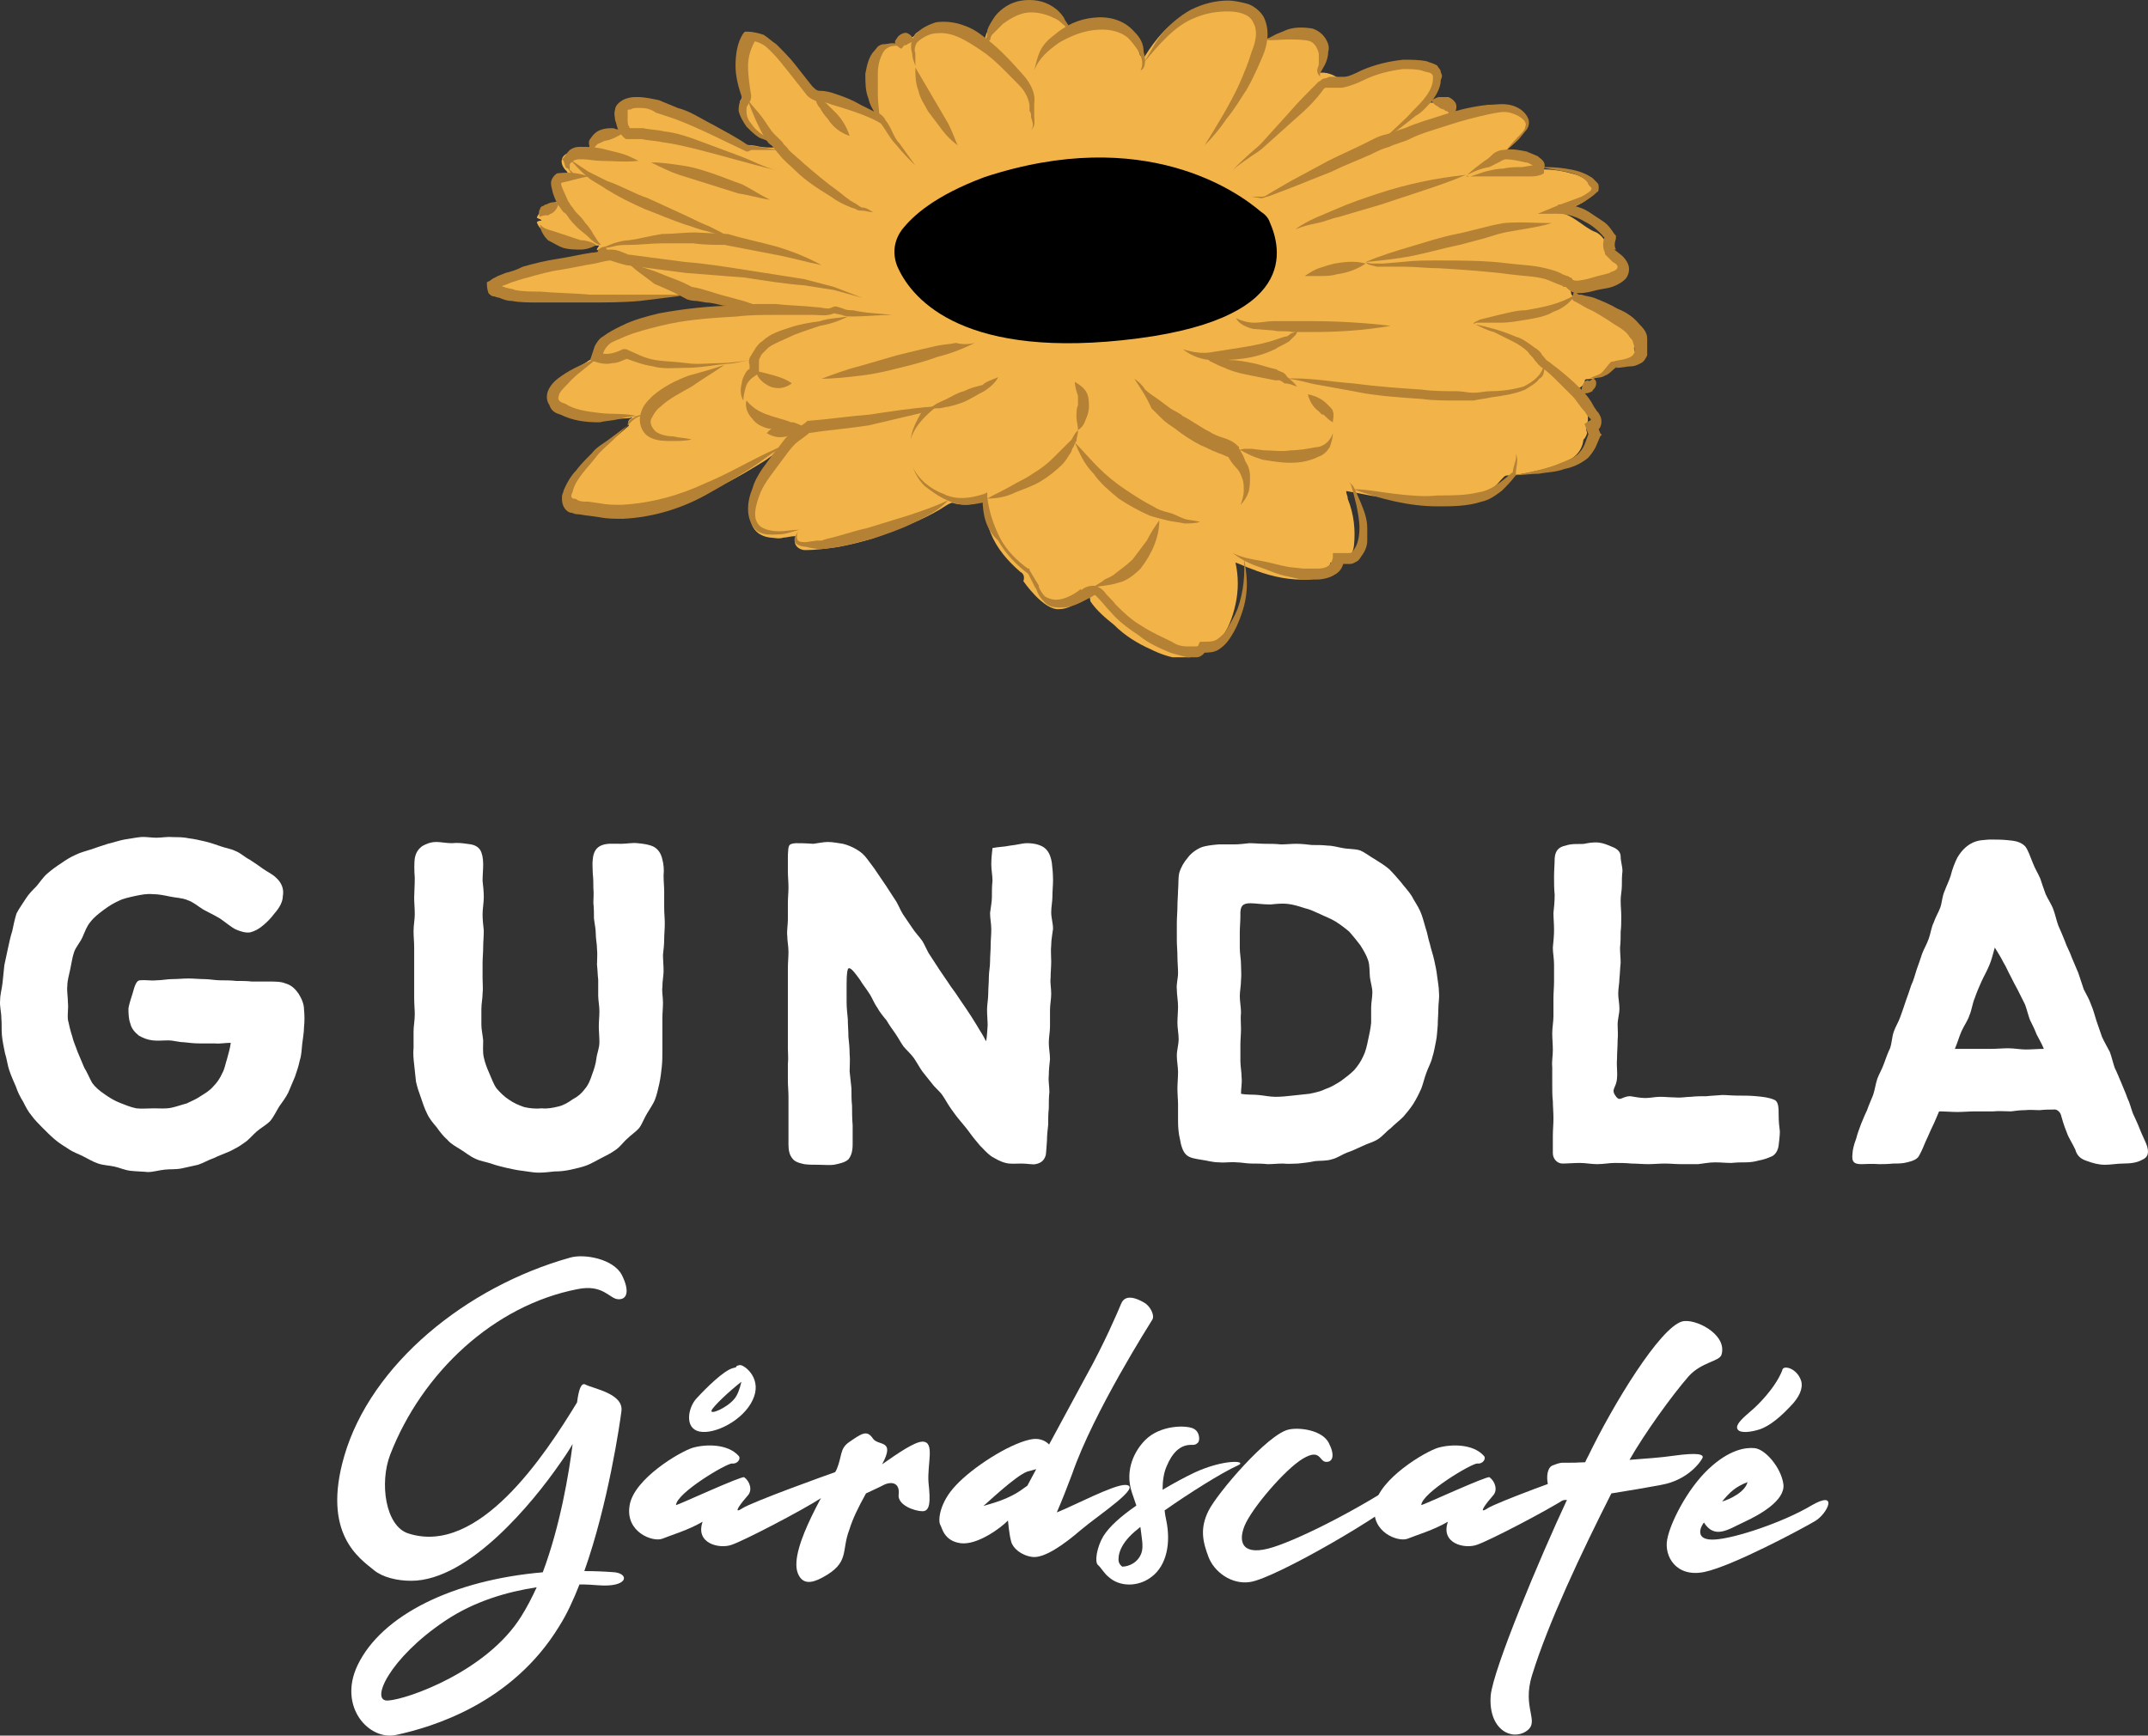 <svg width="146" height="118" viewBox="0 0 146 118" fill="none" xmlns="http://www.w3.org/2000/svg">
<rect x="0" y="0" width="146" height="118" fill="#333333" stroke="none"/>
<path d="M39.251 87.646C41.006 87.288 41.418 88.306 42.021 88.333C42.625 88.361 42.817 87.783 42.268 86.683C41.692 85.583 39.717 85.226 38.757 85.501C31.68 87.481 25.206 92.761 23.396 99.004C21.86 104.311 24.465 105.961 25.426 106.759C26.002 107.227 26.962 107.474 27.949 107.474C31.927 107.474 36.316 102.001 37.962 99.636C38.318 99.141 38.647 98.646 38.922 98.179C38.675 100.159 38.071 103.761 36.892 106.897C30.829 107.419 25.947 109.784 24.301 113.222C22.957 116.054 25.096 118.364 26.934 117.952C29.348 117.429 34.807 115.834 38.016 110.554C38.538 109.729 38.977 108.767 39.388 107.722C39.882 107.722 40.293 107.749 40.65 107.777C42.652 107.942 42.817 107.034 41.802 106.897C41.116 106.842 40.403 106.814 39.717 106.814C41.336 102.249 42.131 96.804 42.241 95.924C42.378 94.741 40.321 94.411 39.8 94.136C39.498 93.971 39.333 94.493 39.223 95.346C37.029 98.949 32.53 105.796 27.757 104.256C26.194 103.761 25.782 100.819 26.523 98.894C28.69 93.311 33.573 88.746 39.251 87.646ZM35.41 109.922C33.079 113.634 27.702 115.532 26.386 115.614C25.096 115.724 26.468 112.727 30.253 110.197C32.256 108.849 34.505 108.217 36.48 107.914C36.151 108.629 35.794 109.317 35.41 109.922Z" fill="white"/>
<path d="M49.761 99.499C50.118 99.554 50.392 99.169 50.2 98.976C49.459 98.151 47.978 98.179 47.1 98.426C46.25 98.674 43.068 100.544 42.794 102.359C42.492 104.174 44.385 104.861 45.015 104.614C45.619 104.366 46.771 104.036 47.758 103.459C47.237 104.944 48.911 105.329 49.734 105.026C50.556 104.751 54.479 102.716 55.878 101.809C57.277 100.901 58.127 99.581 57.112 99.966C56.07 100.324 51.133 102.111 50.447 102.551C49.734 103.019 50.392 102.166 50.831 101.671C51.16 101.314 50.968 100.709 50.584 100.434C50.419 100.324 46.195 102.276 45.948 102.331C45.975 101.506 49.404 99.471 49.761 99.499ZM50.364 92.816C50.227 92.788 50.008 92.871 50.035 92.954L49.843 93.008C49.212 93.146 47.951 94.411 47.347 95.071C46.771 95.676 46.497 97.106 47.539 97.326C48.581 97.546 50.529 96.556 51.16 95.181C51.818 93.806 50.721 92.898 50.364 92.816ZM49.898 95.126C49.349 95.759 48.252 96.199 48.362 95.896C48.472 95.621 49.542 94.603 50.392 93.944C50.282 94.439 50.118 94.879 49.898 95.126Z" fill="white"/>
<path d="M63.113 100.819C63.003 99.554 63.579 98.014 62.701 98.014C62.18 98.014 61.055 98.784 59.958 99.554C60.891 97.821 59.684 98.344 59.327 97.794C58.916 97.189 58.559 97.464 57.681 98.069C57.078 98.509 57.242 98.976 56.886 99.856C56.502 100.736 53.567 105.246 54.225 106.952C54.527 107.722 55.13 107.667 55.898 107.254C57.791 106.236 57.16 105.466 57.736 103.981C57.956 103.266 58.312 102.524 58.861 101.534C59.382 101.286 59.876 101.066 60.068 100.956C60.644 100.681 61.165 100.846 61.083 101.589C60.973 102.331 62.18 102.744 62.701 102.744C63.222 102.744 63.25 102.084 63.113 100.819Z" fill="white"/>
<path d="M78.331 89.708C78.496 89.406 78.167 88.773 77.755 88.553C76.74 87.976 76.356 88.251 76.192 88.663C76.027 89.076 75.04 91.386 73.805 93.586L71.309 98.206C71.007 97.904 70.568 97.739 69.992 97.876C68.511 98.206 66.097 99.774 64.972 100.984C63.82 102.194 63.765 103.404 63.903 103.651C64.04 103.871 64.149 104.751 65.274 104.916C66.426 105.081 68.072 103.844 68.511 103.376C68.511 103.376 68.593 104.339 68.73 104.806C68.84 105.246 69.389 105.741 70.157 105.851C70.952 105.961 72.269 105.054 73.476 104.009C74.683 102.991 77.728 101.011 76.493 100.956C75.698 100.929 72.955 102.386 71.83 102.826C72.214 101.946 72.571 101.011 72.873 100.214C74.326 96.006 78.167 89.983 78.331 89.708ZM66.838 102.386C66.975 102.304 69.032 100.324 69.828 100.049L70.431 99.884L69.828 101.011L69.553 101.204C68.566 101.946 67.386 102.221 66.838 102.386Z" fill="white"/>
<path d="M81.161 100.131C80.53 100.434 79.762 100.846 79.021 101.286C79.021 100.654 79.104 100.131 79.296 99.691C79.68 98.756 80.228 98.234 80.942 98.234C81.188 98.234 81.271 98.234 81.408 98.096C81.572 97.986 81.572 97.354 81.133 97.134C80.667 96.886 78.884 96.859 77.842 97.904C77.156 98.591 76.415 99.911 76.937 101.479C77.019 101.754 77.156 102.084 77.238 102.359C76.168 103.101 75.4 103.789 74.989 104.449C74.55 105.191 74.385 106.209 74.632 106.401C74.852 106.594 75.071 107.007 75.373 107.227C76.059 107.859 77.321 107.942 78.281 107.199C79.296 106.429 79.597 104.916 79.268 103.349C79.213 103.129 79.186 102.909 79.159 102.689C80.804 101.534 83.026 100.131 84.124 99.636C84.864 99.306 83.218 99.169 81.161 100.131ZM77.595 105.549C77.376 106.236 76.717 106.512 76.278 106.512C76.141 106.402 76.059 106.291 76.031 106.126C76.004 105.824 76.031 104.971 77.376 103.926C77.403 103.899 77.458 103.844 77.513 103.816C77.595 104.531 77.732 105.109 77.595 105.549Z" fill="white"/>
<path d="M87.6 97.189C86.174 97.491 82.745 101.506 82.141 102.716C81.538 103.926 81.757 104.834 82.141 105.851C82.525 106.869 83.705 107.749 84.967 107.557C86.695 107.309 94.513 102.744 95.308 101.699C96.104 100.654 95.912 100.214 95.418 100.544C92.757 102.359 88.615 104.531 86.53 105.191C84.528 105.824 84.117 104.944 84.583 103.761C85.049 102.579 87.353 99.884 88.56 99.169C89.767 98.454 89.657 99.361 90.124 99.389C90.59 99.416 90.755 98.949 90.316 98.096C89.877 97.244 88.368 97.024 87.6 97.189Z" fill="white"/>
<path d="M100.417 99.499C100.774 99.554 101.048 99.169 100.856 98.976C100.116 98.151 98.634 98.179 97.757 98.426C96.906 98.674 93.724 100.544 93.45 102.359C93.148 104.174 95.041 104.861 95.672 104.614C96.275 104.366 97.427 104.036 98.415 103.459C97.894 104.944 99.567 105.329 100.39 105.026C101.213 104.751 105.136 102.716 106.534 101.809C107.933 100.901 108.784 99.581 107.769 99.966C106.727 100.324 101.789 102.111 101.103 102.551C100.39 103.019 101.048 102.166 101.487 101.671C101.816 101.314 101.624 100.709 101.24 100.434C101.076 100.324 96.851 102.276 96.604 102.331C96.632 101.506 100.061 99.471 100.417 99.499Z" fill="white"/>
<path d="M113.721 98.976C112.98 99.086 111.883 99.169 110.758 99.251C111.773 97.464 113.638 94.879 114.763 93.586C115.641 92.596 116.875 92.569 117.012 92.101C117.424 90.698 115.174 89.598 114.324 89.846C112.815 90.286 109.661 95.456 107.96 98.976C107.878 99.114 107.823 99.251 107.741 99.416C107.411 99.416 107.165 99.444 107.055 99.444C106.095 99.471 106.232 99.361 105.519 99.636C104.833 99.939 105.19 102.029 106.15 102.001C106.232 102.001 106.369 101.974 106.506 101.974C104.641 105.961 101.486 113.497 101.322 115.284C101.157 117.594 102.748 118.364 103.736 117.704C104.723 117.044 103.406 116.164 104.147 113.854C105.244 110.307 107.494 105.549 109.524 101.534C110.758 101.341 112.02 101.121 112.898 100.956C114.79 100.626 115.641 99.306 115.723 99.114C115.805 98.894 115.476 98.729 113.721 98.976Z" fill="white"/>
<path d="M123.113 102.359C121.22 103.486 117.956 104.586 116.557 104.669C115.158 104.751 115.57 103.816 115.816 103.514C116.557 104.669 117.462 103.981 118.532 103.486C119.602 102.991 121.33 102.029 121.22 100.929C121.083 99.801 119.986 98.509 119.245 98.454C118.669 98.399 117.545 98.536 116.118 99.884C114.664 101.259 113.512 103.569 113.32 104.669C113.101 105.796 113.924 107.282 115.871 106.869C117.792 106.457 122.565 103.899 123.387 103.404C124.21 102.909 125.006 101.259 123.113 102.359ZM118.779 100.764C118.614 101.451 117.545 101.946 117.051 102.084C117.599 101.424 117.956 101.094 118.779 100.764ZM119.081 95.869C118.505 96.364 118.066 96.749 118.066 97.051C118.093 97.436 118.752 97.409 119.383 97.244C119.986 97.106 120.727 96.639 121.659 95.649C122.318 94.989 122.564 94.383 122.427 93.888C122.153 93.036 121.275 92.816 121.166 93.091C121.138 93.118 121.138 93.146 121.138 93.174C120.644 94.411 119.41 95.594 119.081 95.869Z" fill="white"/>
<path d="M15.438 71.971C15.315 72.342 15.274 72.672 15.109 72.961C14.945 73.332 14.739 73.621 14.492 73.868C14.245 74.157 13.957 74.322 13.628 74.528C13.34 74.735 13.011 74.858 12.681 75.023C12.352 75.106 12.023 75.23 11.653 75.312C11.241 75.395 10.871 75.353 10.46 75.353C10.048 75.353 9.637 75.395 9.266 75.353C8.855 75.271 8.485 75.106 8.155 74.982C7.744 74.817 7.415 74.611 7.127 74.405C6.756 74.157 6.468 73.91 6.263 73.621C6.057 73.249 5.934 72.919 5.728 72.59C5.563 72.218 5.44 71.888 5.275 71.517C5.152 71.146 4.987 70.816 4.905 70.444C4.781 70.073 4.699 69.702 4.617 69.331C4.576 68.918 4.658 68.547 4.617 68.176C4.617 67.763 4.535 67.392 4.576 67.02C4.576 66.649 4.699 66.278 4.781 65.865C4.864 65.494 4.905 65.123 5.028 64.752C5.152 64.38 5.44 64.092 5.604 63.72C5.769 63.349 5.892 62.978 6.139 62.689C6.386 62.359 6.715 62.112 7.044 61.864C7.374 61.617 7.703 61.41 8.073 61.245C8.402 61.08 8.814 60.998 9.184 60.915C9.596 60.833 9.966 60.75 10.377 60.791C10.789 60.791 11.159 60.874 11.571 60.957C11.941 61.039 12.393 61.039 12.764 61.204C13.134 61.328 13.463 61.617 13.793 61.823C14.081 61.988 14.533 62.194 14.945 62.442C15.315 62.689 15.685 63.019 16.014 63.184C16.385 63.349 16.714 63.432 17.002 63.39C17.331 63.308 17.619 63.143 17.907 62.895C18.154 62.689 18.401 62.442 18.648 62.112C19.018 61.699 19.224 61.287 19.224 60.915C19.306 60.503 19.183 60.049 18.771 59.678C18.524 59.43 18.154 59.265 17.866 59.059C17.578 58.853 17.29 58.647 16.961 58.44C16.632 58.275 16.344 57.986 16.014 57.863C15.685 57.698 15.315 57.656 14.986 57.533C14.615 57.409 14.286 57.285 13.916 57.203C13.546 57.12 13.216 57.038 12.846 56.996C12.476 56.914 12.105 56.914 11.735 56.914C11.365 56.873 10.995 56.955 10.624 56.955C10.254 56.955 9.884 56.873 9.513 56.914C9.143 56.955 8.773 57.038 8.443 57.079C8.032 57.161 7.703 57.285 7.332 57.368C6.921 57.491 6.592 57.615 6.222 57.739C5.851 57.863 5.481 57.945 5.152 58.11C4.781 58.275 4.452 58.481 4.164 58.688C3.835 58.894 3.506 59.142 3.218 59.389C2.93 59.636 2.724 59.967 2.477 60.255C2.189 60.544 1.942 60.791 1.737 61.122C1.531 61.452 1.284 61.782 1.119 62.112C0.996 62.524 0.914 62.895 0.831 63.308C0.708 63.679 0.626 64.092 0.543 64.463C0.461 64.834 0.379 65.247 0.296 65.618C0.255 66.031 0.214 66.443 0.173 66.814C0.132 67.227 0.008 67.598 0.008 68.011C-0.033 68.423 0.091 68.794 0.091 69.207C0.132 69.619 0.091 69.991 0.132 70.403C0.173 70.816 0.255 71.187 0.338 71.6C0.461 71.971 0.502 72.383 0.626 72.754C0.749 73.126 0.914 73.497 1.078 73.868C1.202 74.24 1.366 74.57 1.572 74.9C1.737 75.23 1.901 75.56 2.148 75.848C2.354 76.137 2.642 76.426 2.889 76.673C3.177 76.962 3.424 77.21 3.712 77.457C4 77.705 4.329 77.911 4.658 78.117C4.946 78.323 5.316 78.447 5.645 78.612C5.975 78.777 6.304 78.984 6.674 79.107C7.044 79.231 7.415 79.231 7.785 79.314C8.155 79.396 8.485 79.561 8.896 79.602C9.266 79.644 9.637 79.644 10.048 79.685C10.418 79.685 10.789 79.561 11.2 79.52C11.571 79.478 11.941 79.52 12.352 79.437C12.723 79.355 13.093 79.272 13.463 79.19C13.834 79.066 14.163 78.86 14.533 78.736C14.862 78.571 15.233 78.447 15.603 78.282C15.932 78.117 16.261 77.952 16.59 77.705C16.92 77.498 17.166 77.168 17.454 76.921C17.743 76.673 18.072 76.508 18.36 76.22C18.607 75.931 18.771 75.56 18.977 75.23C19.183 74.941 19.43 74.611 19.594 74.281C19.759 73.91 19.882 73.579 20.047 73.208C20.17 72.837 20.294 72.507 20.376 72.094C20.499 71.723 20.499 71.352 20.541 70.981C20.582 70.609 20.664 70.197 20.664 69.826C20.705 69.454 20.705 69.042 20.664 68.629C20.664 68.258 20.499 67.887 20.294 67.557C20.088 67.268 19.841 66.979 19.388 66.856C19.1 66.732 18.689 66.732 18.236 66.732C17.866 66.732 17.496 66.732 17.125 66.732C16.755 66.691 16.426 66.691 16.056 66.691C15.685 66.649 15.315 66.649 14.986 66.649C14.615 66.649 14.245 66.567 13.875 66.567C13.546 66.567 13.175 66.525 12.805 66.525C12.435 66.525 12.064 66.567 11.694 66.567C11.365 66.567 10.995 66.649 10.624 66.649C10.254 66.691 9.925 66.608 9.513 66.649C9.266 66.649 9.143 67.062 9.02 67.516C8.896 67.887 8.773 68.299 8.731 68.547C8.731 68.836 8.731 69.248 8.855 69.578C8.937 69.949 9.184 70.197 9.431 70.403C9.719 70.568 10.007 70.692 10.377 70.733C10.707 70.774 11.077 70.733 11.406 70.733C11.818 70.733 12.147 70.857 12.476 70.857C12.846 70.898 13.175 70.939 13.546 70.939C13.875 70.939 14.204 70.939 14.615 70.939C14.903 70.981 15.274 70.898 15.685 70.898C15.644 71.269 15.521 71.641 15.438 71.971Z" fill="white"/>
<path d="M28.192 62.153C28.192 62.524 28.11 62.895 28.11 63.308C28.11 63.679 28.151 64.05 28.151 64.422C28.151 64.793 28.151 65.206 28.151 65.577C28.151 65.948 28.151 66.319 28.151 66.732C28.151 67.103 28.151 67.474 28.151 67.846C28.151 68.258 28.192 68.629 28.192 68.959C28.192 69.372 28.11 69.784 28.11 70.114C28.11 70.568 28.11 70.939 28.11 71.228C28.069 71.641 28.11 72.012 28.151 72.383C28.192 72.754 28.234 73.167 28.275 73.538C28.357 73.91 28.48 74.281 28.604 74.611C28.727 74.982 28.851 75.353 29.015 75.683C29.18 76.055 29.427 76.343 29.674 76.632C29.88 76.921 30.126 77.251 30.414 77.498C30.661 77.787 30.991 77.952 31.32 78.159C31.649 78.365 31.937 78.612 32.307 78.777C32.636 78.942 33.007 78.984 33.377 79.107C33.706 79.231 34.077 79.314 34.406 79.396C34.776 79.478 35.146 79.561 35.517 79.602C35.887 79.644 36.257 79.726 36.586 79.726C36.957 79.726 37.327 79.685 37.697 79.644C38.068 79.644 38.438 79.602 38.808 79.52C39.179 79.437 39.549 79.355 39.878 79.231C40.207 79.107 40.536 78.901 40.866 78.736C41.195 78.571 41.524 78.406 41.812 78.2C42.141 77.993 42.347 77.663 42.635 77.416C42.882 77.168 43.211 76.962 43.458 76.673C43.664 76.385 43.787 76.013 43.993 75.683C44.157 75.395 44.404 75.065 44.528 74.735C44.651 74.405 44.733 74.033 44.816 73.662C44.898 73.291 44.939 72.919 44.98 72.548C45.022 72.177 45.022 71.806 45.022 71.434C45.022 71.063 45.022 70.692 45.022 70.362C45.022 69.949 45.022 69.578 45.022 69.248C45.022 68.877 45.063 68.506 45.063 68.176C45.063 67.763 44.98 67.433 45.022 67.103C45.022 66.691 45.104 66.319 45.104 66.031C45.104 65.618 45.063 65.247 45.063 64.917C45.104 64.545 45.145 64.215 45.145 63.844C45.145 63.514 45.186 63.184 45.186 62.772C45.186 62.442 45.145 62.112 45.145 61.699C45.145 61.369 45.145 60.998 45.145 60.585C45.145 60.297 45.104 59.925 45.104 59.513C45.145 59.142 45.104 58.729 45.022 58.44C44.939 58.028 44.733 57.739 44.445 57.574C44.116 57.409 43.746 57.368 43.334 57.326C42.964 57.285 42.594 57.368 42.224 57.368C41.689 57.368 41.277 57.326 40.948 57.45C40.578 57.574 40.331 57.863 40.29 58.44C40.248 58.688 40.29 59.059 40.29 59.389C40.331 59.719 40.331 60.049 40.331 60.379C40.372 60.75 40.331 61.08 40.331 61.369C40.372 61.74 40.372 62.112 40.372 62.442C40.413 62.813 40.495 63.143 40.495 63.473C40.495 63.844 40.578 64.174 40.578 64.504C40.619 64.876 40.578 65.247 40.578 65.577C40.619 65.948 40.619 66.278 40.66 66.608C40.66 66.979 40.66 67.309 40.66 67.681C40.66 68.011 40.742 68.382 40.742 68.753C40.742 69.083 40.701 69.413 40.701 69.784C40.701 70.114 40.742 70.486 40.742 70.857C40.742 71.269 40.578 71.6 40.536 71.971C40.495 72.342 40.372 72.713 40.248 73.043C40.125 73.415 40.002 73.745 39.755 74.033C39.549 74.322 39.261 74.57 38.932 74.735C38.644 74.941 38.315 75.147 37.944 75.23C37.615 75.312 37.204 75.395 36.833 75.353C36.422 75.395 36.01 75.353 35.64 75.271C35.27 75.147 34.899 74.982 34.611 74.776C34.282 74.57 33.994 74.281 33.747 73.992C33.542 73.703 33.418 73.332 33.254 72.961C33.089 72.59 32.965 72.26 32.883 71.888C32.801 71.517 32.842 71.104 32.842 70.733C32.801 70.321 32.719 69.991 32.719 69.661C32.719 69.289 32.719 68.918 32.719 68.629C32.719 68.217 32.801 67.887 32.801 67.557C32.842 67.227 32.801 66.897 32.801 66.525C32.801 66.195 32.801 65.865 32.801 65.453C32.801 65.123 32.842 64.793 32.842 64.38C32.842 64.05 32.883 63.679 32.883 63.267C32.842 62.895 32.801 62.524 32.801 62.153C32.801 61.782 32.883 61.369 32.883 60.998C32.883 60.627 32.842 60.255 32.801 59.884C32.801 59.513 32.842 59.1 32.842 58.77C32.842 58.316 32.76 57.986 32.636 57.78C32.431 57.491 32.143 57.409 31.731 57.368C31.443 57.326 31.114 57.285 30.703 57.326C30.332 57.326 29.962 57.244 29.674 57.244C29.262 57.244 28.974 57.368 28.686 57.533C28.48 57.698 28.275 57.904 28.192 58.358C28.151 58.647 28.151 59.183 28.192 59.678C28.192 60.214 28.151 60.75 28.151 61.039C28.151 61.369 28.192 61.74 28.192 62.153Z" fill="white"/>
<path d="M57.873 73.992C57.832 73.621 57.79 73.249 57.749 72.837C57.749 72.466 57.79 72.053 57.749 71.641C57.749 71.269 57.708 70.857 57.667 70.486C57.667 70.073 57.626 69.661 57.626 69.289C57.585 68.877 57.544 68.506 57.544 68.134C57.544 67.681 57.544 67.268 57.544 66.938C57.544 66.237 57.585 65.824 57.708 65.824C57.873 65.824 58.12 66.154 58.449 66.608C58.613 66.897 58.86 67.186 59.066 67.516C59.272 67.804 59.395 68.176 59.601 68.464C59.807 68.836 60.053 69.124 60.259 69.372C60.424 69.661 60.63 69.949 60.835 70.238C61.041 70.527 61.206 70.857 61.411 71.146C61.617 71.393 61.905 71.641 62.111 71.93C62.316 72.218 62.481 72.548 62.687 72.837C62.893 73.085 63.098 73.373 63.345 73.662C63.551 73.951 63.839 74.157 64.045 74.446C64.25 74.735 64.415 75.065 64.621 75.353C64.826 75.642 65.032 75.931 65.279 76.22C65.485 76.467 65.732 76.756 65.937 77.045C66.143 77.333 66.39 77.622 66.596 77.87C66.843 78.117 67.09 78.406 67.378 78.612C67.666 78.777 67.995 78.984 68.365 79.066C68.653 79.148 69.023 79.107 69.435 79.107C69.846 79.107 70.175 79.19 70.381 79.148C70.834 79.066 70.999 78.819 71.081 78.53C71.122 78.282 71.122 77.993 71.163 77.54C71.163 77.21 71.204 76.838 71.245 76.467C71.245 76.096 71.245 75.725 71.287 75.353C71.287 74.982 71.287 74.611 71.328 74.24C71.328 73.868 71.245 73.497 71.287 73.126C71.287 72.754 71.328 72.383 71.369 72.012C71.369 71.641 71.287 71.269 71.287 70.898C71.287 70.527 71.369 70.156 71.369 69.784C71.369 69.413 71.369 69.042 71.369 68.671C71.369 68.299 71.451 67.928 71.451 67.557C71.451 67.186 71.369 66.814 71.41 66.484C71.41 66.113 71.451 65.742 71.451 65.371C71.451 64.999 71.41 64.628 71.451 64.257C71.451 63.885 71.533 63.514 71.575 63.143C71.575 62.772 71.451 62.4 71.451 62.029C71.451 61.658 71.533 61.287 71.533 60.957C71.533 60.544 71.575 60.214 71.575 59.843C71.575 59.389 71.533 58.977 71.492 58.647C71.41 58.151 71.245 57.821 70.957 57.615C70.71 57.45 70.34 57.326 69.805 57.326C69.476 57.326 69.106 57.45 68.653 57.491C68.283 57.574 67.871 57.574 67.46 57.656C67.419 57.986 67.378 58.399 67.378 58.77C67.378 59.142 67.46 59.513 67.46 59.884C67.419 60.255 67.419 60.585 67.419 60.998C67.419 61.328 67.336 61.699 67.295 62.07C67.295 62.442 67.378 62.813 67.378 63.184C67.378 63.555 67.336 63.927 67.336 64.257C67.336 64.628 67.295 64.999 67.295 65.371C67.295 65.742 67.213 66.072 67.213 66.443C67.213 66.814 67.172 67.186 67.172 67.516C67.172 67.928 67.09 68.299 67.09 68.629C67.09 69.042 67.131 69.413 67.131 69.702C67.09 70.403 67.048 70.816 67.007 70.774C66.843 70.403 66.596 70.073 66.39 69.702C66.143 69.289 65.896 68.918 65.732 68.671C65.526 68.382 65.32 68.052 65.115 67.763C64.909 67.433 64.662 67.144 64.456 66.814C64.25 66.525 64.045 66.195 63.839 65.907C63.633 65.577 63.428 65.288 63.222 64.958C63.016 64.669 62.893 64.298 62.687 63.968C62.481 63.679 62.193 63.39 61.987 63.06C61.782 62.772 61.576 62.442 61.37 62.153C61.164 61.823 61.041 61.452 60.835 61.163C60.63 60.833 60.424 60.544 60.218 60.214C60.012 59.925 59.807 59.595 59.601 59.306C59.395 58.977 59.148 58.688 58.943 58.399C58.737 58.11 58.49 57.904 58.202 57.739C57.914 57.574 57.626 57.45 57.297 57.368C56.968 57.326 56.638 57.244 56.268 57.244C55.98 57.244 55.61 57.326 55.281 57.368C54.704 57.326 54.334 57.326 54.087 57.326C53.552 57.368 53.593 57.491 53.552 58.151C53.552 58.481 53.552 58.853 53.552 59.224C53.552 59.595 53.593 59.967 53.593 60.338C53.593 60.668 53.552 61.039 53.552 61.41C53.552 61.782 53.552 62.153 53.552 62.524C53.552 62.895 53.47 63.267 53.511 63.638C53.511 63.968 53.593 64.339 53.593 64.71C53.593 65.082 53.552 65.453 53.552 65.824C53.552 66.195 53.552 66.525 53.552 66.897C53.552 67.268 53.552 67.639 53.552 68.011C53.552 68.382 53.552 68.753 53.552 69.083C53.552 69.454 53.552 69.826 53.552 70.197C53.552 70.527 53.552 70.898 53.552 71.269C53.552 71.641 53.593 71.971 53.552 72.342C53.552 72.713 53.552 73.085 53.552 73.456C53.552 73.827 53.593 74.198 53.593 74.57C53.593 74.941 53.593 75.271 53.593 75.642C53.593 76.013 53.593 76.385 53.593 76.715C53.593 77.086 53.593 77.457 53.593 77.829C53.593 78.241 53.676 78.53 53.84 78.736C54.005 78.984 54.293 79.066 54.663 79.148C54.951 79.19 55.281 79.19 55.651 79.19C56.062 79.19 56.391 79.231 56.679 79.19C57.091 79.107 57.461 79.025 57.667 78.819C57.873 78.571 57.955 78.241 57.955 77.787C57.955 77.457 57.955 76.962 57.955 76.508C57.914 76.013 57.914 75.56 57.914 75.188C57.873 74.817 57.873 74.446 57.873 73.992Z" fill="white"/>
<path d="M80.03 61.658C80.03 61.988 79.989 62.359 79.989 62.772C79.989 63.143 79.989 63.514 79.989 63.927C79.989 64.257 80.03 64.628 80.03 65.04C80.03 65.412 80.072 65.783 80.072 66.154C80.072 66.525 79.948 66.897 79.989 67.268C79.989 67.639 80.072 68.052 80.072 68.423C80.072 68.794 80.03 69.166 80.03 69.537C80.03 69.908 80.113 70.279 80.113 70.651C80.113 71.022 79.989 71.393 79.989 71.764C79.989 72.136 80.072 72.548 80.072 72.878C80.072 73.291 80.03 73.662 80.03 73.992C80.03 74.405 80.072 74.776 80.072 75.106C80.072 75.56 80.072 75.931 80.072 76.22C80.072 76.673 80.113 77.086 80.195 77.416C80.277 77.911 80.401 78.282 80.606 78.489C80.853 78.736 81.224 78.777 81.718 78.86C82.047 78.901 82.417 79.025 82.87 79.025C83.24 79.066 83.61 78.984 84.063 79.025C84.351 79.025 84.721 79.107 85.091 79.107C85.421 79.107 85.791 79.107 86.161 79.148C86.49 79.148 86.861 79.107 87.19 79.107C87.56 79.148 87.931 79.107 88.219 79.107C88.63 79.066 89 79.025 89.371 78.942C89.741 78.901 90.153 78.942 90.523 78.819C90.893 78.736 91.222 78.489 91.552 78.365C91.922 78.241 92.251 78.076 92.621 77.911C92.951 77.746 93.321 77.663 93.65 77.457C93.979 77.251 94.226 76.921 94.514 76.715C94.802 76.426 95.09 76.22 95.378 75.931C95.625 75.642 95.872 75.353 96.078 75.023C96.283 74.693 96.448 74.363 96.612 73.992C96.736 73.662 96.818 73.291 96.942 72.961C97.065 72.59 97.271 72.26 97.353 71.888C97.477 71.517 97.518 71.187 97.6 70.816C97.682 70.444 97.682 70.073 97.724 69.702C97.724 69.331 97.765 68.959 97.765 68.588C97.765 68.217 97.847 67.846 97.806 67.474C97.806 67.103 97.724 66.732 97.682 66.361C97.641 65.989 97.559 65.618 97.477 65.247C97.394 64.876 97.271 64.545 97.189 64.174C97.065 63.803 97.024 63.432 96.901 63.102C96.777 62.689 96.695 62.318 96.53 61.947C96.366 61.575 96.119 61.245 95.954 60.915C95.748 60.585 95.46 60.297 95.213 59.967C94.967 59.678 94.72 59.389 94.432 59.1C94.144 58.853 93.815 58.647 93.485 58.44C93.115 58.234 92.827 57.986 92.457 57.821C92.086 57.698 91.675 57.739 91.263 57.656C90.975 57.615 90.605 57.491 90.235 57.491C89.906 57.45 89.535 57.45 89.165 57.45C88.836 57.409 88.466 57.368 88.095 57.368C87.766 57.368 87.396 57.409 87.067 57.409C86.696 57.368 86.326 57.368 85.997 57.368C85.626 57.368 85.256 57.326 84.927 57.326C84.557 57.368 84.186 57.409 83.857 57.409C83.487 57.409 83.116 57.409 82.828 57.409C82.376 57.45 81.964 57.491 81.635 57.615C81.265 57.78 80.936 58.028 80.73 58.316C80.483 58.605 80.277 58.935 80.154 59.348C80.072 59.719 80.113 60.132 80.072 60.544C80.072 60.833 80.03 61.204 80.03 61.658ZM84.392 73.249C84.392 72.878 84.31 72.507 84.31 72.136C84.31 71.764 84.31 71.393 84.31 71.022C84.31 70.692 84.351 70.321 84.351 69.949C84.351 69.578 84.31 69.207 84.351 68.836C84.351 68.464 84.269 68.093 84.269 67.722C84.269 67.392 84.351 67.02 84.351 66.649C84.392 66.278 84.351 65.907 84.351 65.577C84.351 65.206 84.269 64.834 84.269 64.463C84.269 64.092 84.269 63.762 84.269 63.39C84.269 63.019 84.31 62.648 84.31 62.277C84.269 61.534 84.515 61.41 85.009 61.41C85.338 61.41 85.791 61.493 86.367 61.493C86.737 61.452 87.149 61.41 87.519 61.452C87.889 61.493 88.301 61.617 88.671 61.74C89.042 61.823 89.371 61.988 89.741 62.153C90.07 62.318 90.441 62.442 90.77 62.648C91.099 62.854 91.428 63.102 91.716 63.349C91.963 63.638 92.21 63.927 92.457 64.257C92.662 64.587 92.868 64.917 92.992 65.288C93.115 65.659 93.074 66.072 93.115 66.443C93.156 66.773 93.28 67.144 93.28 67.474C93.28 67.804 93.197 68.176 93.197 68.506C93.197 68.877 93.197 69.207 93.197 69.537C93.156 69.949 93.074 70.321 92.992 70.692C92.909 71.104 92.827 71.476 92.662 71.806C92.498 72.177 92.292 72.466 92.045 72.754C91.757 73.043 91.469 73.249 91.14 73.497C90.811 73.703 90.482 73.91 90.111 74.033C89.782 74.198 89.412 74.281 89 74.363C88.63 74.405 88.26 74.446 87.848 74.487C87.478 74.528 87.108 74.57 86.696 74.57C86.326 74.57 85.956 74.487 85.544 74.446C85.174 74.405 84.762 74.446 84.351 74.363C84.351 73.992 84.433 73.621 84.392 73.249Z" fill="white"/>
<path d="M105.629 63.225C105.629 63.597 105.588 64.009 105.547 64.422C105.547 64.793 105.629 65.164 105.629 65.577C105.629 65.948 105.629 66.319 105.629 66.732C105.629 67.103 105.588 67.516 105.588 67.887C105.588 68.299 105.588 68.671 105.588 69.083C105.588 69.454 105.506 69.867 105.506 70.238C105.506 70.609 105.547 71.022 105.547 71.393C105.547 71.806 105.465 72.177 105.506 72.548C105.506 72.961 105.506 73.332 105.506 73.703C105.506 74.157 105.506 74.528 105.547 74.858C105.547 75.188 105.588 75.601 105.588 76.055C105.588 76.426 105.547 76.838 105.547 77.21C105.547 77.663 105.547 78.076 105.547 78.406C105.547 78.777 105.835 79.107 106.205 79.107C106.535 79.107 106.946 79.066 107.399 79.066C107.769 79.066 108.18 79.148 108.551 79.148C109.003 79.148 109.374 79.066 109.744 79.066C110.114 79.066 110.485 79.066 110.896 79.107C111.266 79.107 111.637 79.148 112.007 79.148C112.377 79.148 112.789 79.107 113.159 79.107C113.53 79.107 113.9 79.148 114.27 79.148C114.682 79.148 115.052 79.148 115.422 79.148C115.793 79.107 116.163 79.025 116.574 79.025C116.945 79.025 117.315 79.066 117.685 79.066C118.097 79.025 118.385 79.025 118.632 79.025C118.961 79.025 119.249 78.984 119.537 78.901C119.784 78.86 120.072 78.777 120.442 78.612C120.689 78.489 120.854 78.2 120.895 77.87C120.936 77.54 120.977 77.168 120.977 76.921C120.936 76.632 120.895 76.22 120.895 75.807C120.895 75.353 120.895 74.9 120.607 74.776C120.236 74.611 119.825 74.57 119.372 74.528C118.961 74.487 118.508 74.487 118.097 74.487C117.727 74.487 117.356 74.446 117.068 74.446C116.657 74.487 116.328 74.487 115.998 74.528C115.628 74.528 115.299 74.528 114.929 74.57C114.599 74.57 114.27 74.652 113.859 74.611C113.53 74.611 113.2 74.57 112.83 74.57C112.501 74.57 112.172 74.652 111.843 74.652C111.472 74.652 111.102 74.57 110.814 74.528C110.238 74.528 110.114 74.941 109.826 74.528C109.456 74.033 109.868 73.992 109.909 73.291C109.95 72.878 109.868 72.466 109.909 72.012C109.909 71.558 109.95 71.146 109.95 70.733C109.991 70.321 109.95 69.991 109.95 69.661C109.95 69.289 110.073 68.918 110.073 68.588C110.073 68.217 109.991 67.887 109.991 67.557C109.991 67.186 110.073 66.856 110.073 66.525C110.114 66.154 110.114 65.824 110.156 65.453C110.156 65.123 110.114 64.793 110.114 64.422C110.156 64.092 110.156 63.72 110.156 63.349C110.197 63.019 110.197 62.689 110.197 62.277C110.197 61.947 110.156 61.617 110.156 61.204C110.156 60.874 110.238 60.544 110.238 60.214C110.238 59.884 110.238 59.554 110.279 59.224C110.279 58.894 110.156 58.564 110.156 58.234C110.156 57.904 109.909 57.698 109.579 57.574C109.291 57.45 109.003 57.326 108.674 57.285C108.263 57.244 107.892 57.326 107.687 57.368C107.399 57.409 106.864 57.326 106.411 57.491C106 57.574 105.712 57.78 105.671 58.358C105.671 58.729 105.629 59.183 105.629 59.595C105.629 60.008 105.629 60.42 105.671 60.833C105.671 61.287 105.629 61.699 105.588 62.07C105.588 62.4 105.629 62.813 105.629 63.225Z" fill="white"/>
<path d="M133.036 75.601C133.447 75.601 133.859 75.56 134.27 75.56C134.681 75.56 135.093 75.56 135.463 75.56C135.875 75.518 136.286 75.56 136.698 75.56C136.986 75.518 137.315 75.477 137.644 75.477C137.973 75.436 138.302 75.477 138.632 75.477C139.002 75.436 139.331 75.436 139.578 75.436C139.784 75.395 139.989 75.56 140.072 75.766C140.154 76.055 140.277 76.508 140.483 77.003C140.607 77.375 140.895 77.787 141.059 78.159C141.183 78.612 141.471 78.819 141.882 78.942C142.211 79.066 142.623 79.19 143.075 79.19C143.487 79.19 143.898 79.107 144.31 79.107C144.886 79.107 145.297 79.025 145.585 78.86C145.997 78.695 146.12 78.365 145.873 77.746C145.75 77.457 145.585 77.127 145.421 76.715C145.297 76.385 145.133 76.055 144.968 75.683C144.845 75.353 144.762 74.982 144.598 74.652C144.474 74.281 144.31 73.951 144.186 73.621C144.022 73.249 143.898 72.919 143.734 72.59C143.61 72.218 143.528 71.847 143.405 71.517C143.24 71.187 143.034 70.857 142.87 70.486C142.746 70.156 142.623 69.743 142.499 69.413C142.376 69.042 142.294 68.671 142.129 68.299C142.006 67.928 141.8 67.598 141.635 67.268C141.512 66.897 141.388 66.525 141.265 66.154C141.1 65.783 140.977 65.453 140.812 65.082C140.689 64.71 140.483 64.38 140.36 64.009C140.236 63.679 140.072 63.308 139.907 62.937C139.784 62.607 139.701 62.194 139.578 61.864C139.454 61.493 139.208 61.163 139.043 60.791C138.92 60.462 138.796 60.09 138.673 59.719C138.508 59.348 138.302 59.018 138.179 58.688C137.973 58.193 137.85 57.78 137.644 57.533C137.315 57.203 136.903 57.161 136.451 57.12C136.08 57.079 135.669 57.079 135.216 57.079C134.887 57.12 134.435 57.079 133.941 57.368C133.653 57.533 133.324 57.821 133.036 58.316C132.871 58.647 132.706 59.059 132.583 59.554C132.46 59.925 132.295 60.255 132.172 60.585C132.007 60.957 132.007 61.328 131.883 61.699C131.76 62.029 131.554 62.359 131.431 62.73C131.266 63.06 131.225 63.473 131.102 63.803C130.978 64.174 130.773 64.504 130.649 64.834C130.526 65.206 130.402 65.577 130.279 65.907C130.155 66.278 130.073 66.649 129.908 66.979C129.785 67.35 129.662 67.722 129.538 68.052C129.415 68.423 129.291 68.794 129.168 69.124C129.044 69.496 128.839 69.784 128.715 70.156C128.592 70.527 128.592 70.898 128.468 71.269C128.304 71.6 128.18 71.971 128.057 72.301C127.933 72.672 127.728 73.002 127.604 73.332C127.481 73.703 127.44 74.075 127.316 74.446C127.193 74.776 127.028 75.106 126.905 75.477C126.822 75.642 126.658 76.013 126.493 76.426C126.37 76.756 126.246 77.086 126.164 77.416C126 77.829 125.917 78.241 125.917 78.406C125.835 79.025 126.041 79.148 126.534 79.148C126.822 79.148 127.234 79.107 127.728 79.148C127.933 79.148 128.304 79.148 128.674 79.107C129.003 79.107 129.332 79.107 129.62 79.025C129.991 78.942 130.32 78.819 130.443 78.571C130.649 78.2 130.773 77.87 130.896 77.581C131.061 77.251 131.184 76.921 131.349 76.591C131.513 76.261 131.637 75.931 131.801 75.56C132.213 75.56 132.665 75.601 133.036 75.601ZM133.324 70.114C133.488 69.743 133.735 69.413 133.859 69.042C134.023 68.671 134.064 68.217 134.229 67.846C134.352 67.474 134.517 67.103 134.681 66.732C134.846 66.361 135.052 66.031 135.216 65.618C135.381 65.247 135.463 64.834 135.587 64.422C135.792 64.752 135.998 65.082 136.163 65.412C136.368 65.742 136.492 66.072 136.656 66.361C136.821 66.691 136.986 67.02 137.15 67.309C137.315 67.639 137.479 67.969 137.644 68.299C137.767 68.629 137.85 69.001 137.973 69.331C138.138 69.661 138.302 69.991 138.426 70.321C138.59 70.651 138.796 70.981 138.92 71.311C138.508 71.311 138.097 71.352 137.685 71.352C137.315 71.352 136.903 71.269 136.492 71.269C136.122 71.269 135.71 71.311 135.299 71.311C134.928 71.311 134.517 71.311 134.105 71.311C133.735 71.311 133.282 71.311 132.871 71.311C133.036 70.939 133.159 70.486 133.324 70.114Z" fill="white"/>
<g clip-path="url(#clip0)">
<path d="M74.011 40.252C74.011 40.252 73.057 41.414 71.997 41.414C70.937 41.52 69.559 39.512 69.559 39.512C69.665 39.195 69.559 38.984 69.347 38.878C68.499 38.139 67.757 37.294 67.333 36.237C67.121 35.709 67.015 35.075 66.909 34.547C66.909 34.441 66.909 34.23 66.909 34.124C66.697 34.124 66.485 34.124 66.273 34.23C65.849 34.335 65.319 34.335 64.895 34.23C64.683 34.124 64.577 34.23 64.365 34.335C63.093 35.181 61.715 35.709 60.337 36.237C59.277 36.66 58.111 36.977 56.945 37.188C56.203 37.294 55.461 37.399 54.719 37.399C54.507 37.399 54.295 37.294 54.189 37.188C53.977 36.977 53.977 36.66 54.083 36.448C53.765 36.448 53.447 36.554 53.235 36.554C52.917 36.66 52.599 36.554 52.387 36.554C51.433 36.448 50.903 35.815 51.009 34.758C51.115 33.807 51.539 33.068 51.963 32.222C52.281 31.694 52.599 31.272 52.917 30.849C53.023 30.743 53.129 30.638 53.235 30.532C52.811 30.743 52.493 30.955 52.069 31.272C50.055 32.539 47.935 33.702 45.603 34.441C44.331 34.864 42.953 35.075 41.575 34.969C40.727 34.864 39.879 34.864 39.137 34.652C38.607 34.547 38.395 34.018 38.607 33.49C38.925 32.645 39.561 31.905 40.197 31.272C40.939 30.426 41.893 29.687 42.741 28.947C42.635 28.63 42.741 28.525 42.953 28.419C42.953 28.313 42.847 28.419 42.847 28.419C41.575 28.525 40.409 28.525 39.243 28.313C38.819 28.208 38.289 28.102 37.865 27.785C37.441 27.468 37.229 27.151 37.335 26.834C37.441 26.623 37.547 26.306 37.759 26.095C38.395 25.461 39.137 25.038 39.879 24.616C39.985 24.51 40.197 24.404 40.303 24.404C40.409 24.404 40.409 24.299 40.409 24.193C40.409 23.559 40.939 23.137 41.363 22.82C42.423 22.186 43.483 21.869 44.649 21.658C46.769 21.235 48.889 21.024 51.009 20.918C50.585 20.812 50.161 20.707 49.737 20.601C49.101 20.495 48.359 20.284 47.723 20.073C47.193 19.862 46.557 19.967 46.027 20.073C44.967 20.178 43.907 20.178 42.847 20.284C41.999 20.284 41.151 20.284 40.303 20.284C38.289 20.284 36.275 20.284 34.367 19.967C34.049 19.967 33.837 19.862 33.519 19.756C33.413 19.65 33.307 19.65 33.307 19.439C33.307 19.333 33.413 19.228 33.519 19.122C34.155 18.699 34.791 18.594 35.533 18.383C36.805 18.066 38.077 17.749 39.349 17.537C39.773 17.432 40.303 17.432 40.727 17.326C40.833 17.326 40.939 17.326 41.045 17.22C40.939 17.115 40.833 17.115 40.727 17.009C40.515 17.009 40.515 17.009 40.727 16.692C40.303 16.692 39.773 16.692 39.349 16.587C38.607 16.481 37.865 16.27 37.123 15.847C36.805 15.636 36.593 15.424 36.487 15.107C36.593 15.002 36.699 15.002 36.805 15.002C36.805 14.896 36.593 14.896 36.487 14.79C36.699 14.262 37.547 13.628 38.077 13.734C37.971 13.417 37.865 13.206 37.759 12.889C37.547 12.255 37.759 12.044 38.395 11.938C38.501 11.938 38.607 11.938 38.607 11.832C38.607 11.727 38.501 11.621 38.395 11.515C37.971 10.987 38.183 10.459 38.819 10.353C39.243 10.248 39.455 10.248 39.773 10.248C39.879 10.248 39.985 10.248 40.091 10.248C39.985 9.931 40.197 9.508 40.409 9.402C40.833 9.085 41.363 8.98 41.893 8.98C41.999 8.98 42.105 8.98 42.211 8.98C42.211 8.663 42.211 8.452 42.105 8.24C41.999 8.029 41.999 7.923 42.105 7.712C42.211 6.972 42.423 6.867 43.165 6.867C44.331 6.867 45.391 7.289 46.451 7.712C47.723 8.24 48.889 8.874 50.055 9.614C50.479 9.931 51.009 9.825 51.433 9.931C51.857 10.036 52.281 10.036 52.705 10.036C52.387 9.719 52.281 9.402 51.751 9.191C51.539 8.874 50.161 8.135 50.267 7.289C50.267 7.078 50.267 6.867 50.373 6.761C50.479 6.55 50.479 6.444 50.479 6.233C50.267 5.599 50.055 4.965 50.161 4.331C50.267 3.697 50.267 2.958 50.691 2.324C50.797 2.218 50.797 2.218 50.903 2.218C51.221 2.218 51.539 2.324 51.857 2.535C52.281 2.747 52.599 3.063 52.917 3.38C53.659 4.226 54.295 5.071 54.931 6.022C55.143 6.127 55.355 6.233 55.567 6.339C56.839 6.656 58.111 7.184 59.277 7.712C59.383 7.712 59.489 7.818 59.701 7.818C59.489 7.395 59.489 6.972 59.277 6.656C59.171 6.233 59.065 5.705 59.065 5.282C59.065 4.86 59.171 4.437 59.277 4.12C59.383 3.803 59.595 3.486 59.807 3.275C60.019 3.063 60.337 2.958 60.655 2.958C60.761 2.958 60.867 2.958 60.973 2.958C61.185 2.641 61.291 2.535 61.821 2.535C62.033 2.535 62.033 2.535 62.139 2.43C62.245 2.218 62.457 2.113 62.775 2.007C63.729 1.584 64.683 1.69 65.637 2.218C66.061 2.43 66.379 2.747 66.909 2.958C66.909 2.641 67.015 2.324 67.121 2.113C67.757 0.845 69.453 -0 70.937 0.634C71.573 0.845 72.103 1.373 72.527 1.901C72.633 2.113 72.739 2.007 72.845 2.007C73.269 1.796 73.693 1.69 74.223 1.69C74.859 1.69 75.601 1.69 76.237 2.113C76.873 2.43 77.297 3.063 77.509 3.803C77.615 3.697 77.615 3.909 77.615 4.014C77.721 4.014 77.721 3.909 77.827 3.803C78.569 2.641 79.417 1.584 80.689 0.951C81.855 0.422 83.021 0.211 84.293 0.422C85.247 0.634 85.777 1.373 85.671 2.43C85.671 2.535 85.671 2.641 85.671 2.747C86.095 2.641 86.519 2.535 86.943 2.43C87.579 2.324 88.215 2.218 88.851 2.43C89.487 2.641 89.805 3.063 89.805 3.803C89.805 4.226 89.699 4.543 89.593 4.965C90.123 4.86 90.653 5.071 91.077 5.388C91.289 5.493 91.395 5.493 91.607 5.388C92.773 4.86 94.045 4.331 95.423 4.331C96.059 4.331 96.695 4.437 97.225 4.754C97.543 4.965 97.543 5.388 97.543 5.705C97.543 6.022 97.437 6.233 97.225 6.55C97.119 6.656 97.119 6.761 97.013 6.972C97.331 6.972 97.649 6.972 97.967 7.078C98.285 7.184 98.497 7.395 98.497 7.712V7.818C98.497 7.818 98.497 7.818 98.497 7.923C98.815 7.818 99.133 7.712 99.557 7.712C100.511 7.395 101.465 7.184 102.419 7.395C102.843 7.501 103.161 7.712 103.479 7.923C103.797 8.135 103.797 8.768 103.479 9.085C103.055 9.614 102.631 10.036 102.101 10.459C102.631 10.459 103.055 10.459 103.585 10.565C103.903 10.67 104.221 10.776 104.433 10.987C104.539 11.093 104.645 11.198 104.539 11.304C104.539 11.515 104.645 11.515 104.857 11.515C105.599 11.515 106.235 11.621 106.977 11.832C107.401 11.938 107.719 12.149 108.037 12.361C108.461 12.678 108.461 13.206 107.931 13.523C107.401 13.945 106.765 14.157 106.129 14.368C106.023 14.368 106.023 14.368 105.917 14.473C106.765 14.473 107.613 15.424 108.355 15.741C109.097 15.953 109.627 17.326 109.309 17.326C109.627 17.432 109.733 17.643 109.839 17.749C110.263 18.171 110.051 18.699 109.521 19.016C108.991 19.333 108.355 19.439 107.719 19.545C107.401 19.545 107.083 19.65 106.765 19.65C106.765 19.862 106.765 20.073 106.977 20.178C108.037 20.601 108.991 21.129 109.945 21.763C110.369 22.08 110.793 22.291 111.111 22.82C111.217 23.031 111.217 23.242 111.111 23.559C111.005 23.665 111.111 23.77 111.111 23.876C111.323 24.299 111.217 24.51 110.793 24.616C110.475 24.721 110.051 24.827 109.627 24.827C109.521 24.827 109.415 24.933 109.309 25.038C108.991 25.461 108.567 25.778 107.931 25.778C107.825 25.778 107.719 25.778 107.719 25.884C107.719 26.201 107.401 26.306 107.189 26.517C107.083 26.623 106.977 26.623 106.871 26.729C107.083 27.046 107.401 27.363 107.613 27.68C107.825 27.891 107.931 28.102 107.931 28.419C107.931 28.63 107.931 28.842 107.719 28.842C107.825 28.947 107.825 29.053 107.825 29.264C107.931 29.476 107.825 29.581 107.719 29.793C107.613 29.898 107.613 29.898 107.613 30.004C107.507 30.638 107.083 31.06 106.659 31.272C105.811 31.694 104.963 31.905 104.009 32.117C103.479 32.222 102.949 32.328 102.419 32.328C102.313 32.328 102.207 32.434 102.207 32.434C101.889 32.751 101.677 33.068 101.359 33.279C100.723 33.702 99.981 33.913 99.239 34.018C97.225 34.335 95.211 34.018 93.197 33.702C92.667 33.596 92.137 33.49 91.501 33.385C91.501 33.596 91.607 33.702 91.607 33.913C92.031 34.969 92.137 36.026 92.031 37.082C91.925 37.927 91.395 38.35 90.547 38.244H90.441C90.335 38.561 90.229 38.878 89.911 39.09C89.487 39.407 89.063 39.407 88.533 39.407C87.261 39.407 86.095 39.09 85.035 38.667C84.717 38.561 84.293 38.35 83.975 38.244C84.187 39.195 84.187 40.146 83.975 41.097C83.763 42.048 83.445 42.893 82.809 43.632C82.491 44.055 82.067 44.478 81.325 44.372C81.219 44.372 81.219 44.372 81.113 44.478C80.901 44.795 80.583 44.795 80.265 44.795C79.523 44.689 78.887 44.478 78.251 44.161C77.297 43.738 76.449 43.21 75.707 42.47C75.177 42.048 74.541 41.52 74.117 40.886L74.011 40.252Z" fill="#F2B449"/>
<path d="M61.291 15.636C60.761 16.376 60.655 17.221 60.973 18.066C61.821 20.073 65.001 24.299 76.237 23.137C88.533 21.869 87.049 16.798 86.307 15.108C86.201 14.791 85.989 14.58 85.671 14.368C84.187 13.101 77.827 8.452 66.909 12.044C63.517 13.312 62.033 14.685 61.291 15.636Z" fill="black"/>
<path d="M62.004 31.675C62.429 32.627 63.28 33.262 64.13 33.579C64.98 34.003 65.937 33.897 66.894 33.579L67.106 33.474V33.791C67.212 34.743 67.531 35.696 67.956 36.542C68.382 37.389 69.126 38.129 69.87 38.658H69.976V38.764L70.614 39.822V39.928C70.72 40.139 70.826 40.351 71.039 40.563C71.251 40.669 71.464 40.774 71.783 40.774C72.314 40.774 72.952 40.457 73.483 40.034V40.139C73.696 39.928 74.015 39.822 74.334 39.822C74.546 39.822 74.652 39.928 74.865 40.034L75.078 40.245C75.29 40.563 75.609 40.774 75.822 41.092C76.353 41.621 76.884 42.15 77.628 42.573C78.266 42.996 79.01 43.314 79.648 43.631C79.967 43.843 80.285 43.949 80.711 43.949C80.923 43.949 81.029 43.949 81.242 43.949C81.348 43.949 81.455 43.949 81.455 43.843L81.561 43.631H81.773C82.092 43.631 82.411 43.631 82.624 43.525C82.836 43.419 83.049 43.208 83.262 42.996C83.58 42.467 83.899 41.938 84.112 41.409C84.537 40.245 84.643 38.976 84.537 37.812C84.643 38.447 84.75 39.081 84.75 39.716C84.75 40.351 84.643 40.986 84.431 41.621C84.218 42.256 84.006 42.785 83.58 43.419C83.368 43.737 83.155 43.949 82.836 44.16C82.518 44.372 82.092 44.372 81.773 44.372L81.986 44.16C81.88 44.478 81.561 44.689 81.348 44.689C81.136 44.689 80.923 44.689 80.711 44.689C80.285 44.583 79.86 44.478 79.541 44.372C78.797 44.054 78.053 43.737 77.416 43.208C76.778 42.785 76.034 42.256 75.503 41.621C75.184 41.303 74.971 40.986 74.652 40.669L74.44 40.457C74.44 40.457 74.334 40.457 74.227 40.563C73.59 40.88 72.952 41.303 72.208 41.303C71.783 41.303 71.358 41.303 71.039 40.986C70.72 40.669 70.507 40.351 70.401 39.928V40.034L69.87 38.976L69.976 39.081C69.126 38.447 68.382 37.706 67.85 36.754C67 36.013 66.787 34.955 66.787 33.897L67.106 34.108C66.575 34.214 66.15 34.32 65.618 34.32C65.087 34.32 64.555 34.108 64.13 33.897C63.705 33.685 63.28 33.368 62.855 33.05C62.429 32.627 62.217 32.204 62.004 31.675Z" fill="#B58134"/>
<path d="M43.936 28.289C43.299 28.183 42.98 28.606 42.661 28.924L41.598 29.982C41.279 30.299 40.854 30.616 40.535 31.04C40.216 31.463 39.897 31.78 39.579 32.204C39.26 32.627 39.047 32.944 38.941 33.367C38.941 33.473 38.835 33.579 38.835 33.685C38.835 33.791 38.835 33.791 38.835 33.791L38.941 33.897C39.047 33.897 39.153 33.897 39.26 34.002C39.472 34.108 39.685 34.108 40.004 34.108L40.748 34.214C41.279 34.32 41.704 34.32 42.236 34.32C44.255 34.214 46.168 33.685 47.975 32.839C49.782 32.098 51.589 30.934 53.502 30.193C52.652 30.616 51.801 31.357 50.951 31.886C50.101 32.415 49.251 32.944 48.294 33.473C46.487 34.531 44.468 35.166 42.342 35.272C41.811 35.272 41.279 35.272 40.748 35.166L40.004 35.06C39.791 35.06 39.472 34.955 39.153 34.955C39.047 34.955 38.941 34.849 38.728 34.849C38.516 34.743 38.409 34.637 38.303 34.426C38.197 34.214 38.197 34.002 38.197 33.791C38.197 33.579 38.303 33.473 38.303 33.367C38.516 32.839 38.835 32.309 39.153 31.992C39.472 31.569 39.791 31.251 40.216 30.828C40.535 30.405 40.96 30.193 41.385 29.876L42.661 28.924C42.661 28.606 42.873 28.5 43.086 28.395C43.405 28.183 43.617 28.183 43.936 28.289Z" fill="#B58134"/>
<path d="M58.604 20.247L56.691 19.718L54.671 19.401C53.289 19.295 52.014 19.084 50.632 18.872L46.593 18.554L42.554 18.025C42.129 17.92 41.81 17.814 41.492 17.708C41.279 17.708 40.854 17.814 40.429 17.92C39.685 18.025 38.834 18.237 38.09 18.343C37.346 18.449 36.602 18.66 35.858 18.872C35.433 18.978 35.114 19.084 34.796 19.189L34.264 19.401C34.158 19.401 34.051 19.507 33.839 19.718L33.945 19.507C33.945 19.613 33.945 19.507 33.945 19.401C33.945 19.295 33.945 19.401 33.945 19.401C34.051 19.401 34.158 19.507 34.264 19.507C34.477 19.613 34.796 19.613 35.008 19.718C35.54 19.824 36.177 19.824 36.709 19.824C37.878 19.93 39.047 19.93 40.11 20.036C41.279 20.036 42.448 20.036 43.511 20.036H45.212H46.062C46.381 20.036 46.593 20.036 46.912 19.93C46.7 20.036 46.381 20.036 46.062 20.142L45.212 20.247L43.511 20.459C42.342 20.565 41.173 20.565 40.004 20.565C38.834 20.565 37.665 20.565 36.496 20.565C35.965 20.565 35.327 20.565 34.796 20.459C34.477 20.459 34.158 20.353 33.945 20.247C33.839 20.247 33.626 20.142 33.52 20.142C33.414 20.142 33.307 20.036 33.201 19.93C33.095 19.613 33.095 19.401 33.095 19.295V19.189L33.307 19.084C33.414 18.978 33.626 18.872 33.839 18.766L34.37 18.554C34.796 18.449 35.114 18.343 35.54 18.131C36.284 17.92 37.134 17.708 37.878 17.602C38.622 17.496 39.472 17.285 40.216 17.179C40.641 17.179 40.96 16.967 41.492 16.967C42.023 16.967 42.342 17.179 42.661 17.285H42.554L46.593 17.814C47.975 17.92 49.251 18.131 50.632 18.343C52.014 18.554 53.289 18.766 54.671 18.978L56.691 19.507L58.604 20.247Z" fill="#B58134"/>
<path d="M60.623 21.411C59.772 21.411 58.816 21.517 57.965 21.517C57.753 21.517 57.434 21.517 57.221 21.411L56.69 21.305C56.159 21.517 55.733 21.411 55.308 21.411C54.458 21.411 53.501 21.411 52.651 21.411C51.801 21.411 50.951 21.411 50.1 21.517C48.293 21.623 46.593 21.729 44.892 22.152C44.042 22.363 43.192 22.575 42.448 22.892C42.023 23.104 41.597 23.21 41.385 23.421C41.279 23.527 41.172 23.633 41.066 23.845L40.853 24.374L40.641 23.951C41.172 24.162 41.704 24.056 42.341 23.739H42.448H42.554C43.298 24.056 43.829 24.374 44.573 24.48C45.211 24.585 45.955 24.585 46.699 24.691C47.443 24.797 48.187 24.691 48.825 24.691C49.569 24.691 50.313 24.585 50.951 24.48L49.888 24.691L48.825 24.797C48.081 24.903 47.337 25.009 46.593 25.009C45.849 25.009 45.105 25.114 44.361 24.903C43.617 24.797 42.873 24.48 42.235 24.268L42.66 24.374C42.341 24.48 42.023 24.691 41.597 24.691C41.172 24.797 40.747 24.691 40.428 24.585L40.109 24.48L40.216 24.162L40.428 23.527C40.535 23.316 40.747 22.998 40.96 22.892C41.385 22.575 41.81 22.363 42.235 22.152C43.085 21.729 43.936 21.517 44.786 21.305C46.486 20.988 48.4 20.776 50.1 20.776L51.376 20.67C51.801 20.67 52.332 20.67 52.757 20.67C53.608 20.776 54.564 20.776 55.415 20.882C55.946 20.882 56.265 21.094 56.584 20.882C56.903 20.776 56.903 20.882 57.009 20.882L57.328 20.988C57.54 21.094 57.753 21.094 57.965 21.094C58.922 21.305 59.772 21.305 60.623 21.411Z" fill="#B58134"/>
<path d="M81.88 9.878C82.731 8.502 83.581 7.127 84.219 5.751C84.538 5.011 84.856 4.27 85.069 3.529C85.388 2.789 85.494 2.048 85.175 1.519C84.963 0.99 84.219 0.778 83.475 0.778C82.731 0.778 81.987 0.884 81.243 1.201C79.861 1.731 78.798 3 77.735 4.27C78.16 3.635 78.479 2.894 79.011 2.26C79.542 1.625 80.18 1.096 80.924 0.672C81.774 0.249 82.624 0.038 83.475 0.038C83.9 0.038 84.325 0.143 84.75 0.249C85.175 0.355 85.707 0.778 85.919 1.201C86.344 2.154 86.132 3.106 85.813 3.847C85.494 4.587 85.175 5.328 84.75 6.069C84.325 6.704 83.9 7.444 83.368 8.079C82.943 8.714 82.412 9.349 81.88 9.878Z" fill="#B58134"/>
<path d="M92.828 17.814C93.04 17.919 93.253 17.919 93.359 17.919H93.997L95.272 17.814C96.123 17.708 96.867 17.708 97.717 17.708C99.311 17.708 101.012 17.708 102.606 17.919C103.456 18.025 104.2 18.025 105.051 18.237C105.476 18.343 105.901 18.448 106.22 18.66C106.326 18.66 106.432 18.766 106.539 18.766C106.645 18.766 106.645 18.872 106.751 18.872C106.858 18.872 106.858 18.978 106.858 18.978C106.964 19.083 107.07 19.083 107.176 19.083C107.389 19.083 107.92 18.978 108.239 18.872C108.558 18.766 109.09 18.66 109.408 18.554C109.515 18.448 109.727 18.448 109.834 18.343C109.94 18.237 109.94 18.237 109.94 18.131C109.94 18.025 109.834 17.919 109.621 17.814L109.196 17.39L109.09 17.285V17.179C108.877 16.756 108.983 16.332 109.09 16.015L109.196 16.332C108.771 15.803 108.346 15.38 107.708 15.063C107.176 14.745 106.539 14.534 105.901 14.534H104.519L105.795 14.005C106.326 13.793 106.964 13.581 107.495 13.37C107.708 13.264 108.027 13.052 108.133 12.947C108.133 12.841 108.239 12.841 108.133 12.735C108.027 12.629 107.92 12.523 107.92 12.418C107.602 11.994 106.964 11.783 106.432 11.677C105.901 11.571 105.263 11.465 104.626 11.359C105.263 11.359 105.795 11.359 106.432 11.465C107.07 11.571 107.602 11.677 108.239 12.1C108.346 12.206 108.452 12.312 108.558 12.418C108.664 12.523 108.664 12.629 108.664 12.735C108.664 12.841 108.664 13.052 108.558 13.052C108.239 13.37 108.027 13.476 107.708 13.687C107.176 14.005 106.539 14.216 106.007 14.428L105.901 13.899C106.645 13.899 107.389 14.005 108.027 14.428C108.346 14.639 108.664 14.851 108.983 15.063C109.302 15.274 109.515 15.592 109.727 15.909L109.834 16.015V16.227C109.727 16.544 109.727 16.756 109.834 16.967H109.727L110.259 17.39C110.365 17.496 110.578 17.708 110.684 18.025C110.79 18.343 110.684 18.766 110.471 18.978C110.259 19.189 110.046 19.295 109.834 19.401C109.408 19.612 108.983 19.612 108.558 19.718C108.133 19.824 107.814 19.93 107.283 19.93C106.964 19.93 106.751 19.824 106.539 19.612L106.432 19.507C106.432 19.507 106.432 19.507 106.326 19.507C106.22 19.507 106.22 19.401 106.114 19.401C105.795 19.295 105.37 19.083 105.051 18.978C104.307 18.766 103.456 18.766 102.712 18.66C101.118 18.448 99.524 18.343 97.823 18.237C96.973 18.237 96.229 18.131 95.379 18.131H94.21H93.572C93.253 18.025 92.934 18.025 92.828 17.814Z" fill="#B58134"/>
<path d="M105.476 15.169C104.413 15.486 103.35 15.592 102.287 15.804C101.756 15.91 101.224 16.121 100.799 16.227L99.205 16.65C98.142 16.862 97.079 17.18 96.016 17.391C94.954 17.603 93.891 17.709 92.828 17.814C93.784 17.391 94.847 17.074 95.91 16.756C96.973 16.439 97.93 16.121 98.992 15.91C100.055 15.698 101.012 15.381 102.181 15.169C103.35 15.063 104.413 15.169 105.476 15.169Z" fill="#B58134"/>
<path d="M93.998 9.561C94.635 8.82 95.379 8.291 96.017 7.55C96.655 6.915 97.399 6.175 97.399 5.328C97.399 5.117 97.399 5.117 97.292 5.011C97.186 4.905 96.867 4.905 96.655 4.799C96.23 4.693 95.804 4.693 95.379 4.693C94.529 4.799 93.572 5.011 92.722 5.434C92.297 5.646 91.765 5.857 91.234 5.963H90.49H90.277C90.277 5.963 90.277 5.963 90.171 5.963C90.065 5.963 90.065 5.963 89.959 6.069C89.427 6.81 88.789 7.444 88.045 8.079L85.92 9.984C85.601 10.301 85.176 10.513 84.751 10.83C84.325 11.148 83.9 11.359 83.688 11.783C83.9 11.359 84.325 11.042 84.644 10.725C84.963 10.407 85.388 10.09 85.707 9.772L87.62 7.656C88.258 6.915 88.896 6.281 89.64 5.54C89.746 5.54 89.852 5.328 90.065 5.328C90.171 5.328 90.277 5.222 90.384 5.222H90.596H91.34C91.659 5.222 92.084 5.011 92.509 4.799C93.466 4.376 94.423 4.164 95.379 4.059C95.911 4.059 96.442 4.059 96.974 4.164C97.186 4.27 97.399 4.27 97.718 4.482C97.718 4.588 97.93 4.693 97.93 4.905C98.036 5.117 98.036 5.222 97.93 5.434C97.93 5.963 97.611 6.492 97.292 6.915C96.974 7.233 96.655 7.656 96.23 7.868C95.592 8.397 94.742 9.032 93.998 9.561Z" fill="#B58134"/>
<path d="M104.944 24.585C104.944 24.797 105.05 25.009 104.944 25.22C104.944 25.432 104.838 25.643 104.625 25.749C104.413 26.067 103.988 26.278 103.669 26.49C102.925 26.807 102.074 26.913 101.33 27.019C100.905 27.125 100.586 27.125 100.161 27.231C99.736 27.231 99.311 27.231 98.992 27.231C98.248 27.231 97.398 27.231 96.654 27.125C95.06 27.019 93.465 26.913 91.977 26.596L89.639 26.173C88.895 26.067 88.151 25.749 87.301 25.749C88.895 25.643 90.489 25.961 91.977 26.067C93.572 26.278 95.06 26.384 96.654 26.49C97.398 26.596 98.248 26.596 98.992 26.596C99.417 26.596 99.736 26.702 100.161 26.702C100.586 26.702 100.905 26.596 101.33 26.596C102.074 26.596 102.818 26.49 103.562 26.278C104.2 25.961 104.944 25.432 104.944 24.585Z" fill="#B58134"/>
<path d="M99.629 11.888C98.673 12.311 97.716 12.629 96.76 12.946L93.89 13.899L91.02 14.745C90.489 14.851 90.064 15.062 89.532 15.168C89.001 15.274 88.576 15.38 88.044 15.591C88.894 14.957 89.851 14.639 90.808 14.216C91.764 13.793 92.721 13.475 93.677 13.158C95.591 12.523 97.61 12.1 99.629 11.888Z" fill="#B58134"/>
<path d="M64.449 34.002C63.811 34.743 62.855 35.166 62.004 35.589C61.154 36.012 60.197 36.33 59.241 36.647C58.284 36.859 57.328 37.176 56.265 37.282C55.733 37.388 55.202 37.282 54.777 37.176C54.564 37.176 54.139 37.07 54.033 36.859C53.927 36.541 54.139 36.33 54.245 36.118C54.139 36.33 54.139 36.647 54.245 36.753C54.352 36.859 54.564 36.859 54.777 36.859L55.521 36.753H55.84L56.159 36.647C57.115 36.435 57.965 36.118 58.922 35.907L61.685 35.06C62.642 34.743 63.599 34.425 64.449 34.002Z" fill="#B58134"/>
<path d="M103.032 30.829C103.244 31.252 103.032 31.781 103.032 32.204V32.31C102.713 32.733 102.394 33.051 102.075 33.368C101.65 33.685 101.225 34.003 100.693 34.109C99.737 34.426 98.674 34.426 97.717 34.426C95.698 34.426 93.785 33.897 91.978 33.262C92.934 33.262 93.891 33.474 94.848 33.58C95.804 33.685 96.761 33.791 97.717 33.685C98.674 33.685 99.63 33.685 100.481 33.474C101.331 33.368 102.075 32.733 102.819 32.098V32.204C102.819 31.675 103.138 31.252 103.032 30.829Z" fill="#B58134"/>
<path d="M85.069 13.371H85.813C86.025 13.371 86.238 13.159 86.451 13.053L87.726 12.313L90.277 10.937C91.127 10.514 92.084 10.091 92.934 9.667C93.147 9.562 93.678 9.244 94.21 9.138C94.635 9.033 95.06 8.821 95.485 8.715C96.442 8.292 97.292 8.08 98.248 7.763C99.205 7.446 100.162 7.234 101.118 7.128C101.65 7.128 102.075 7.022 102.606 7.128C103.138 7.234 103.669 7.551 103.882 8.08C103.988 8.398 103.882 8.715 103.669 8.927L103.244 9.456C102.925 9.773 102.5 10.091 102.181 10.408C102.5 10.091 102.819 9.667 103.138 9.35C103.456 9.033 103.882 8.609 103.669 8.292C103.456 7.975 103.031 7.763 102.606 7.657C102.181 7.551 101.756 7.657 101.224 7.763C100.268 7.975 99.418 8.186 98.461 8.504C97.504 8.821 96.654 9.033 95.804 9.456C95.379 9.667 94.847 9.773 94.422 9.985C93.997 10.091 93.572 10.302 93.147 10.514C92.19 10.937 91.34 11.255 90.49 11.678L87.832 12.736L86.451 13.265L86.132 13.371C86.025 13.371 85.919 13.477 85.707 13.477L85.069 13.371Z" fill="#B58134"/>
<path d="M66.256 23.315C65.406 23.739 64.556 24.056 63.706 24.268C62.855 24.585 62.005 24.797 61.155 25.008C60.304 25.22 59.454 25.432 58.498 25.537C57.647 25.643 56.691 25.749 55.84 25.749C56.691 25.432 57.541 25.114 58.391 24.903L60.942 24.162C61.792 23.95 62.643 23.739 63.599 23.527C64.024 23.421 64.45 23.421 64.981 23.315C65.406 23.421 65.831 23.421 66.256 23.315Z" fill="#B58134"/>
<path d="M52.758 11.571C50.951 11.148 49.251 10.619 47.55 10.196C46.7 9.984 45.85 9.772 44.999 9.667C44.574 9.561 44.043 9.561 43.618 9.455H42.98H42.767C42.661 9.455 42.767 9.455 42.555 9.455C42.342 9.349 42.236 9.138 42.13 9.032C41.917 8.714 41.917 8.397 41.811 8.185C41.811 7.974 41.705 7.762 41.811 7.445C41.811 7.127 42.236 6.81 42.555 6.704C42.874 6.598 43.086 6.598 43.299 6.598C43.83 6.598 44.255 6.704 44.787 6.81L46.062 7.339C46.913 7.55 47.657 8.079 48.507 8.503C49.251 8.926 50.101 9.349 50.845 9.878H50.739H50.951C51.589 9.984 52.227 10.09 52.971 10.196C52.652 10.196 52.333 10.196 51.908 10.196H50.951H51.058L50.845 10.301H50.739C49.145 9.561 47.55 8.714 45.85 8.079L44.574 7.656C44.149 7.339 43.724 7.339 43.405 7.339C43.193 7.339 42.98 7.339 42.874 7.445C42.661 7.445 42.661 7.445 42.661 7.55C42.661 7.656 42.661 7.868 42.661 8.079C42.661 8.291 42.661 8.503 42.767 8.608C42.767 8.714 42.874 8.714 42.767 8.714C42.661 8.714 42.767 8.714 42.874 8.714H43.086H43.724C44.149 8.82 44.681 8.82 45.106 8.926C46.062 9.032 46.913 9.349 47.763 9.667C48.613 9.984 49.463 10.301 50.314 10.619C51.164 10.936 51.908 11.36 52.758 11.571Z" fill="#B58134"/>
<path d="M62.217 11.254C61.792 10.831 61.367 10.407 60.941 9.878C60.516 9.455 60.197 8.82 59.879 8.397C59.028 7.868 57.647 7.445 56.584 7.127C56.265 7.021 56.052 6.916 55.733 6.916C55.415 6.916 54.883 6.598 54.777 6.387L53.608 4.905C53.183 4.376 52.864 3.953 52.439 3.53C52.226 3.318 52.014 3.107 51.801 3.001C51.588 2.895 51.376 2.789 51.057 2.789L51.376 2.683C51.057 3.212 50.844 3.847 50.844 4.482C50.844 5.117 50.951 5.858 51.057 6.492C51.057 6.598 51.057 6.81 50.951 6.916L50.844 7.127C50.738 7.233 50.738 7.339 50.738 7.551C50.738 7.868 50.844 8.185 51.057 8.397C51.27 8.714 51.482 8.926 51.801 9.138C51.907 9.243 52.12 9.349 52.226 9.455C52.545 9.667 52.12 9.349 52.226 9.243C52.226 9.349 52.332 9.349 52.332 9.455V9.561C52.332 9.667 52.226 9.561 52.226 9.561H52.12C51.907 9.455 51.801 9.455 51.588 9.349C51.27 9.138 51.057 8.926 50.738 8.609C50.526 8.291 50.313 7.974 50.207 7.551C50.207 7.339 50.207 7.127 50.313 6.916C50.313 6.81 50.419 6.704 50.419 6.704C50.419 6.704 50.419 6.704 50.419 6.598C50.207 5.963 49.994 5.223 49.994 4.482C49.994 3.741 50.1 2.895 50.526 2.26L50.632 2.154H50.844C51.163 2.154 51.588 2.26 51.907 2.366C52.226 2.578 52.439 2.789 52.758 3.001C53.183 3.424 53.714 3.953 54.033 4.376L55.202 5.858C55.415 6.069 55.521 6.175 55.733 6.175C56.159 6.175 56.477 6.281 56.796 6.387C57.434 6.598 57.965 6.81 58.497 7.127L59.347 7.551C59.666 7.656 59.985 7.762 60.197 8.185C60.623 8.714 60.729 9.349 61.154 9.773L62.217 11.254Z" fill="#B58134"/>
<path d="M107.07 19.507C107.07 19.613 107.07 19.824 107.176 19.93C107.283 20.036 107.283 20.036 107.495 20.036C107.814 20.142 108.027 20.142 108.345 20.247C108.877 20.459 109.408 20.671 109.94 20.988C110.471 21.2 111.003 21.517 111.428 22.046C111.64 22.258 111.959 22.575 111.959 22.998C111.959 23.21 111.959 23.422 111.959 23.528V23.951V24.057V24.162C111.853 24.374 111.747 24.586 111.534 24.691C111.321 24.797 111.109 24.903 110.896 24.903C110.577 24.903 110.259 25.009 109.833 25.009L109.94 24.903C109.621 25.115 109.408 25.432 109.089 25.538C108.771 25.75 108.345 25.644 108.027 25.75C108.345 25.538 108.664 25.538 108.877 25.326C109.089 25.115 109.302 24.797 109.515 24.586H109.621C109.94 24.48 110.259 24.48 110.577 24.374C110.896 24.268 111.003 24.162 111.109 23.951V24.162C111.109 23.845 111.109 23.528 111.003 23.316C111.003 23.104 110.79 22.998 110.684 22.787C110.365 22.364 109.833 22.152 109.408 21.835C108.877 21.517 108.452 21.2 107.92 20.988C107.708 20.882 107.389 20.671 107.176 20.565L106.964 20.459C106.857 20.353 106.857 20.353 106.857 20.247C106.964 19.824 107.07 19.718 107.07 19.507Z" fill="#B58134"/>
<path d="M38.728 10.832L40.004 11.678C40.216 11.784 40.429 11.89 40.642 11.995L41.279 12.313C42.236 12.63 43.086 13.159 44.043 13.477L46.806 14.746C47.231 14.958 47.656 15.17 48.188 15.381L48.825 15.699C49.038 15.805 49.251 15.91 49.463 16.122C49.251 15.91 49.038 15.91 48.719 15.91L47.975 15.699C47.444 15.593 47.019 15.381 46.593 15.275C45.637 14.958 44.68 14.535 43.83 14.217C42.873 13.794 42.023 13.371 41.173 12.842C40.748 12.524 40.216 12.313 39.898 11.995C39.366 11.572 39.047 11.149 38.728 10.832Z" fill="#B58134"/>
<path d="M61.898 29.877C62.005 29.03 62.43 28.395 62.855 27.655L63.068 27.972C61.686 28.29 60.41 28.607 59.029 28.924C57.647 29.136 56.265 29.242 54.883 29.453L55.096 29.348C54.777 29.665 54.246 29.982 54.033 30.194C53.714 30.512 53.502 30.829 53.183 31.252C52.651 31.993 52.014 32.733 51.695 33.474C51.376 34.321 51.057 35.273 51.695 35.802C52.014 36.014 52.439 36.119 52.97 36.119C53.395 36.119 53.927 36.014 54.352 36.014C53.927 36.119 53.395 36.331 52.97 36.331C52.545 36.331 52.014 36.437 51.482 36.119C51.057 35.802 50.845 35.167 50.845 34.638C50.845 34.109 50.951 33.686 51.163 33.157C51.27 32.733 51.589 32.204 51.801 31.887L52.651 30.723C52.97 30.406 53.183 29.982 53.608 29.559L54.777 28.713L54.883 28.607H54.99C56.371 28.501 57.753 28.29 59.135 28.184C60.517 27.972 61.898 27.76 63.28 27.655L63.705 27.549L63.386 27.866C62.642 28.501 62.111 29.136 61.898 29.877Z" fill="#B58134"/>
<path d="M40.535 24.374C39.897 25.009 39.153 25.432 38.622 26.067C38.303 26.384 37.984 26.702 37.984 26.913C37.878 27.125 37.984 27.337 38.409 27.442C39.047 27.866 39.897 27.971 40.747 28.077C41.598 28.183 42.448 28.077 43.298 28.289C42.873 28.289 42.448 28.395 42.023 28.5C41.598 28.606 41.172 28.606 40.747 28.712C39.791 28.712 38.94 28.606 38.09 28.183C37.665 28.077 37.452 27.866 37.346 27.548C37.134 27.231 37.134 26.913 37.24 26.596C37.452 26.067 37.878 25.75 38.196 25.538C38.94 25.009 39.791 24.691 40.535 24.374Z" fill="#B58134"/>
<path d="M55.84 18.025C54.778 17.814 53.715 17.496 52.546 17.285C51.483 17.073 50.314 16.861 49.251 16.65H49.357C48.613 16.65 47.869 16.65 47.125 16.544C46.381 16.544 45.637 16.544 44.999 16.544C44.255 16.544 43.511 16.65 42.767 16.65C42.449 16.65 42.023 16.65 41.705 16.756L41.173 16.861C40.961 16.861 40.854 16.967 40.748 17.073C40.854 16.967 40.854 16.967 40.961 16.861C41.067 16.756 41.173 16.756 41.173 16.756L41.705 16.544C42.023 16.438 42.449 16.332 42.767 16.332C43.511 16.227 44.255 16.015 44.999 15.909C45.743 15.909 46.487 15.803 47.231 15.803L49.463 15.909C50.526 16.227 51.589 16.438 52.758 16.756C53.821 17.073 54.884 17.496 55.84 18.025Z" fill="#B58134"/>
<path d="M52.332 13.581C51.588 13.476 50.951 13.264 50.207 13.158C49.569 12.947 48.825 12.735 48.187 12.523L46.168 11.889C45.53 11.677 44.892 11.359 44.255 11.042C44.999 11.042 45.636 11.148 46.38 11.254C47.124 11.359 47.762 11.571 48.4 11.783C49.038 11.994 49.782 12.312 50.419 12.523C51.057 12.841 51.695 13.264 52.332 13.581Z" fill="#B58134"/>
<path d="M57.646 21.518C57.009 21.835 56.371 22.047 55.733 22.153C55.096 22.364 54.458 22.576 53.926 22.788C53.289 23.105 52.651 23.317 52.226 23.634C52.12 23.74 52.013 23.846 51.907 23.952C51.801 24.058 51.694 24.163 51.694 24.269C51.588 24.375 51.588 24.481 51.588 24.587C51.588 24.587 51.588 24.587 51.588 24.692C51.588 24.798 51.588 24.798 51.588 24.904V25.116V25.327L51.482 25.433C51.376 25.539 51.163 25.645 51.057 25.75C50.95 25.856 50.844 25.962 50.738 26.174C50.632 26.491 50.525 26.914 50.525 27.232C50.313 26.914 50.313 26.385 50.419 26.068C50.419 25.856 50.525 25.645 50.632 25.433C50.738 25.221 50.844 25.116 51.057 25.01L50.95 25.221V25.01C50.95 25.01 50.95 25.01 50.95 24.904V24.798C50.844 24.587 50.95 24.269 51.057 24.163C51.163 23.952 51.269 23.846 51.376 23.634C51.482 23.528 51.588 23.317 51.801 23.211C52.332 22.682 53.076 22.47 53.714 22.259C54.352 22.047 54.989 21.941 55.733 21.835C56.371 21.624 57.009 21.624 57.646 21.518Z" fill="#B58134"/>
<path d="M77.098 25.75C77.417 25.961 77.629 26.173 77.842 26.49C78.054 26.702 78.373 26.913 78.692 27.125L79.542 27.76C79.861 27.971 80.18 28.077 80.393 28.289C81.03 28.606 81.562 29.03 82.2 29.347C82.518 29.559 82.837 29.664 83.156 29.77C83.475 29.876 83.794 29.982 84.113 30.299L84.219 30.405V30.511C84.431 30.828 84.538 31.04 84.644 31.357C84.857 31.675 84.963 31.992 84.963 32.415C84.963 32.733 84.963 33.156 84.857 33.474C84.75 33.791 84.538 34.108 84.325 34.32C84.431 34.003 84.538 33.685 84.538 33.368C84.538 33.05 84.538 32.733 84.431 32.521C84.325 32.204 84.219 31.992 84.006 31.781C83.794 31.569 83.581 31.252 83.475 31.04L83.581 31.146C83.475 31.04 83.369 31.04 83.156 30.934C82.944 30.828 82.837 30.828 82.625 30.723C82.306 30.617 81.987 30.405 81.668 30.299C81.03 29.982 80.393 29.559 79.861 29.135C79.542 28.924 79.223 28.712 79.011 28.5L78.267 27.76C77.948 27.019 77.523 26.384 77.098 25.75Z" fill="#B58134"/>
<path d="M90.596 29.453C90.596 29.771 90.489 30.088 90.383 30.405C90.17 30.723 89.958 30.934 89.639 31.04C89.001 31.358 88.364 31.463 87.726 31.463C87.088 31.463 86.45 31.358 85.813 31.252C85.494 31.146 85.175 31.04 84.962 30.934L84.537 30.723C84.431 30.617 84.325 30.617 84.112 30.617C84.218 30.617 84.431 30.511 84.644 30.511H85.069L85.919 30.617C86.557 30.617 87.088 30.723 87.726 30.617C88.257 30.617 88.895 30.511 89.426 30.405C89.852 30.405 90.383 30.088 90.596 29.453Z" fill="#B58134"/>
<path d="M72.74 2.154C72.527 1.837 72.314 1.731 72.102 1.519C71.889 1.308 71.57 1.202 71.358 1.096C70.826 0.885 70.189 0.779 69.657 0.885C69.126 0.99 68.594 1.308 68.169 1.625C67.957 1.837 67.744 2.049 67.532 2.26C67.425 2.366 67.319 2.472 67.319 2.683L67.106 2.895C67 3.001 67 3.001 66.894 3.107C66.894 3.001 67 3.001 67 2.895V2.683C67.106 2.472 67.106 2.26 67.106 2.049C67.213 1.731 67.425 1.414 67.638 1.096C68.063 0.567 68.701 0.144 69.445 0.038C70.189 -0.068 70.933 0.038 71.57 0.461C71.889 0.673 72.102 0.885 72.315 1.202C72.421 1.519 72.74 1.731 72.74 2.154Z" fill="#B58134"/>
<path d="M83.793 37.6C84.431 37.917 85.068 38.023 85.706 38.129C86.344 38.235 86.981 38.447 87.619 38.552L88.576 38.658C88.895 38.658 89.213 38.658 89.532 38.658C90.17 38.658 90.489 38.447 90.595 37.917V37.6H90.914H91.658C91.871 37.6 91.871 37.6 92.083 37.283C92.296 36.965 92.402 36.436 92.402 35.907C92.402 35.378 92.296 34.849 92.189 34.32L91.977 33.474C91.871 33.156 91.871 32.944 91.658 32.733C91.764 32.839 91.871 32.944 91.977 33.05L92.189 33.474L92.508 34.214C92.721 34.743 92.933 35.272 92.933 35.907C92.933 36.225 92.933 36.436 92.933 36.754C92.933 37.071 92.827 37.389 92.615 37.706C92.508 37.812 92.508 37.917 92.296 38.129C92.083 38.235 91.977 38.341 91.764 38.341C91.445 38.341 91.127 38.341 90.914 38.341L91.339 38.023C91.339 38.447 91.127 38.87 90.701 39.081C90.383 39.293 89.851 39.399 89.532 39.399H88.469L87.513 39.187C86.875 39.081 86.237 38.764 85.6 38.552C84.962 38.341 84.324 38.023 83.793 37.6Z" fill="#B58134"/>
<path d="M100.267 22.047C101.224 22.259 102.074 22.47 103.031 22.893C103.456 22.999 103.881 23.317 104.306 23.634C104.519 23.74 104.732 23.951 104.838 24.163C105.05 24.375 105.05 24.48 105.263 24.586C106.113 25.221 106.751 25.75 107.495 26.491C107.814 26.808 108.133 27.232 108.345 27.655L108.558 27.972C108.664 28.078 108.664 28.078 108.77 28.29C108.877 28.501 108.877 28.819 108.77 29.03C108.664 29.242 108.558 29.242 108.452 29.348L108.558 28.924L108.77 29.453L108.877 29.559L108.77 29.665L108.452 30.406C108.345 30.617 108.133 30.935 107.92 31.146C107.389 31.57 106.857 31.781 106.326 31.887C105.794 32.099 105.157 32.099 104.625 32.205C104.094 32.205 103.456 32.31 102.925 32.31C103.987 32.099 105.157 31.887 106.113 31.464C106.645 31.252 107.176 31.041 107.389 30.723C107.708 30.406 107.814 29.877 108.026 29.348V29.665L107.814 29.136L107.708 28.819L108.026 28.607C108.133 28.607 108.133 28.501 108.133 28.501C108.133 28.501 108.133 28.607 108.133 28.501C108.133 28.501 108.026 28.395 107.92 28.29L107.708 27.972C107.389 27.655 107.176 27.232 106.857 26.914L105.901 25.962C105.582 25.644 105.263 25.327 104.838 25.009C104.625 24.904 104.413 24.586 104.306 24.48C104.2 24.269 103.988 24.163 103.881 23.951C103.562 23.634 103.243 23.422 102.818 23.211C102.393 22.999 101.968 22.788 101.543 22.576C101.118 22.47 100.693 22.259 100.267 22.047Z" fill="#B58134"/>
<path d="M107.07 20.036C106.751 20.565 106.22 20.988 105.582 21.2C105.051 21.517 104.413 21.623 103.775 21.729C103.137 21.834 102.606 21.94 101.968 21.94C101.649 21.94 101.331 21.94 101.012 21.94H100.587H100.374C100.374 21.94 100.268 21.94 100.161 22.046C100.161 21.94 100.161 21.94 100.374 21.834L100.587 21.729L101.012 21.623L101.862 21.411C102.393 21.305 103.031 21.094 103.669 21.094C104.944 20.882 106.007 20.671 107.07 20.036Z" fill="#B58134"/>
<path d="M73.059 30.088C73.59 30.617 74.121 31.252 74.653 31.781C75.184 32.31 75.822 32.839 76.46 33.262C77.097 33.685 77.735 34.109 78.373 34.426C78.692 34.638 79.011 34.743 79.436 34.849C79.861 34.955 80.18 35.167 80.499 35.273C80.817 35.378 81.243 35.378 81.561 35.484C81.243 35.59 80.817 35.59 80.499 35.59C80.073 35.484 79.755 35.484 79.329 35.378C78.904 35.273 78.479 35.167 78.16 35.061C77.416 34.743 76.672 34.32 76.035 33.897C75.397 33.368 74.759 32.839 74.334 32.204C73.696 31.569 73.377 30.828 73.059 30.088Z" fill="#B58134"/>
<path d="M94.528 22.151C92.721 22.468 90.915 22.574 89.214 22.574C88.789 22.574 88.364 22.574 87.832 22.574C87.407 22.468 86.982 22.574 86.557 22.468L85.175 22.363C84.75 22.257 84.219 22.046 84.006 21.623C84.431 21.834 84.856 21.94 85.281 21.94C85.707 21.94 86.132 21.834 86.557 21.834C86.982 21.834 87.513 21.834 87.939 21.834H89.214C90.915 21.834 92.721 21.94 94.528 22.151Z" fill="#B58134"/>
<path d="M73.272 29.242C73.272 29.559 73.165 29.771 73.165 29.982C73.059 30.088 73.059 30.194 72.953 30.406C72.847 30.511 72.847 30.723 72.74 30.829C72.528 31.146 72.421 31.358 72.209 31.57C71.784 31.993 71.252 32.416 70.721 32.733C70.189 33.051 69.552 33.262 69.02 33.474C68.382 33.791 67.745 33.897 67.107 33.897C67.638 33.58 68.17 33.368 68.701 33.051C69.233 32.733 69.764 32.522 70.189 32.204C70.721 31.887 71.146 31.57 71.571 31.146C71.784 30.935 71.996 30.723 72.209 30.511C72.315 30.406 72.421 30.3 72.528 30.194C72.634 30.088 72.74 29.982 72.847 29.877C72.953 29.665 73.059 29.453 73.272 29.242Z" fill="#B58134"/>
<path d="M88.046 22.363C88.152 22.363 88.152 22.469 88.152 22.575C88.152 22.681 88.046 22.787 88.046 22.787C87.939 22.892 87.727 23.104 87.621 23.21C87.302 23.421 86.983 23.527 86.664 23.739C86.026 24.056 85.282 24.268 84.538 24.374C83.794 24.479 83.157 24.479 82.413 24.479C81.669 24.479 80.925 24.162 80.393 23.739C81.031 23.95 81.775 24.056 82.306 23.95C82.944 23.845 83.688 23.739 84.326 23.633C84.963 23.527 85.601 23.421 86.345 23.21L87.302 22.892C87.514 22.892 87.621 22.787 87.727 22.681C88.046 22.575 88.152 22.575 88.046 22.363Z" fill="#B58134"/>
<path d="M50.845 6.81C51.163 7.233 51.482 7.55 51.801 7.973C52.12 8.397 52.333 8.82 52.651 9.137C52.864 9.349 52.97 9.455 53.183 9.666C53.289 9.878 53.502 9.984 53.608 10.195C53.927 10.513 54.352 10.83 54.671 11.148C55.415 11.783 56.159 12.417 56.903 12.947C57.328 13.264 57.647 13.581 58.072 13.793C58.285 13.899 58.497 14.11 58.603 14.11C58.922 14.11 59.135 14.322 59.347 14.428C59.135 14.428 58.816 14.322 58.603 14.322C58.497 14.322 58.285 14.322 58.178 14.216L57.859 14.11C57.328 13.899 56.903 13.687 56.478 13.37C55.627 12.841 54.777 12.312 54.033 11.571C53.714 11.254 53.289 10.936 52.97 10.513C52.758 10.301 52.651 10.09 52.439 9.878C52.439 9.878 52.226 9.772 52.12 9.561C51.801 9.137 51.589 8.608 51.376 8.185C51.163 7.656 50.951 7.233 50.845 6.81Z" fill="#B58134"/>
<path d="M89.746 5.222C89.639 5.116 89.533 5.011 89.533 4.799C89.533 4.587 89.639 4.481 89.639 4.376C89.639 4.164 89.639 3.847 89.639 3.635C89.533 3.212 89.321 2.894 89.002 2.789C88.577 2.683 88.045 2.683 87.514 2.683C86.982 2.683 86.451 2.789 85.919 2.683C86.132 2.683 86.451 2.471 86.663 2.365C86.876 2.259 87.195 2.154 87.407 2.048C87.939 1.836 88.577 1.836 89.214 1.942C89.533 2.048 89.852 2.259 90.065 2.577C90.277 2.894 90.383 3.212 90.277 3.529C90.277 3.847 90.171 4.164 90.065 4.376C89.852 4.799 89.639 5.011 89.746 5.222Z" fill="#B58134"/>
<path d="M73.059 25.961C73.377 26.173 73.59 26.278 73.803 26.596C74.015 26.913 74.015 27.336 74.015 27.654C74.015 27.971 73.909 28.289 73.803 28.5C73.696 28.818 73.59 29.029 73.271 29.241C73.271 28.924 73.165 28.606 73.165 28.395C73.165 28.077 73.165 27.76 73.271 27.548C73.271 27.336 73.271 27.125 73.271 26.913C73.165 26.596 73.059 26.278 73.059 25.961Z" fill="#B58134"/>
<path d="M78.799 35.378C78.799 36.542 78.267 37.706 77.523 38.658C77.098 39.082 76.567 39.505 76.035 39.611C75.397 39.822 74.866 39.822 74.335 39.928C74.547 39.717 74.866 39.611 75.079 39.399C75.291 39.293 75.61 39.188 75.823 38.976C76.248 38.658 76.673 38.341 76.992 38.024C77.311 37.6 77.629 37.177 77.948 36.754C78.161 36.331 78.48 35.802 78.799 35.378Z" fill="#B58134"/>
<path d="M77.522 4.799C77.735 4.376 77.628 3.953 77.416 3.53C77.203 3.212 76.991 2.895 76.672 2.577C76.034 2.048 75.184 1.943 74.333 2.048C73.483 2.154 72.739 2.472 71.995 2.895C71.251 3.424 70.613 3.953 70.294 4.799C70.401 4.376 70.507 3.847 70.72 3.424C70.932 3.001 71.251 2.683 71.676 2.366C72.42 1.731 73.27 1.308 74.333 1.202C75.29 1.096 76.353 1.308 77.097 2.154C77.522 2.577 77.735 3.001 77.735 3.53C77.841 3.953 77.947 4.588 77.522 4.799Z" fill="#B58134"/>
<path d="M61.155 3.106C60.836 3.106 60.623 3.106 60.411 3.212C60.198 3.318 60.092 3.424 59.986 3.635C59.773 4.058 59.667 4.482 59.667 5.011C59.667 5.434 59.667 5.963 59.667 6.492C59.667 7.021 59.773 7.444 59.773 8.079C59.454 7.656 59.136 7.233 59.029 6.704C58.817 6.175 58.817 5.646 58.817 5.011C58.923 4.482 59.029 3.847 59.454 3.424C59.561 3.318 59.667 3.106 59.773 3.106C59.88 3 60.092 3 60.198 3C60.73 2.895 60.942 3 61.155 3.106Z" fill="#B58134"/>
<path d="M49.25 24.798C48.506 25.327 47.762 25.75 47.018 26.279C46.274 26.702 45.424 27.126 44.892 27.655C44.574 27.866 44.361 28.29 44.255 28.501C44.148 28.819 44.361 29.136 44.574 29.348C44.892 29.559 45.318 29.665 45.743 29.665C46.168 29.771 46.593 29.771 47.018 29.877C46.593 29.983 46.168 29.983 45.636 29.983C45.211 29.983 44.68 29.983 44.255 29.771C43.723 29.559 43.404 28.924 43.511 28.29C43.617 27.655 43.936 27.337 44.361 26.914C45.105 26.279 45.955 25.856 46.806 25.538C47.55 25.327 48.4 25.115 49.25 24.798Z" fill="#B58134"/>
<path d="M62.217 4.587L62.961 5.857L63.705 7.127L64.449 8.396C64.662 8.82 64.874 9.349 65.087 9.878C64.662 9.56 64.343 9.243 64.024 8.82C63.705 8.396 63.386 7.973 63.068 7.55C62.855 7.127 62.536 6.704 62.43 6.175C62.217 5.645 62.217 5.116 62.217 4.587Z" fill="#B58134"/>
<path d="M81.987 24.268C82.199 24.48 82.518 24.374 82.731 24.374C83.049 24.374 83.262 24.374 83.581 24.48C84.112 24.48 84.644 24.585 85.175 24.691C85.707 24.797 86.238 25.009 86.769 25.114C86.876 25.22 86.982 25.22 87.195 25.326C87.407 25.432 87.407 25.538 87.513 25.644C87.726 25.855 87.939 25.961 88.151 26.278C87.832 26.173 87.62 26.067 87.301 26.067C87.195 25.961 86.982 25.855 86.982 25.855C86.982 25.855 86.769 25.855 86.663 25.855C86.132 25.749 85.6 25.644 85.069 25.538C84.537 25.432 84.006 25.326 83.475 25.114C83.262 25.009 82.943 24.903 82.731 24.797L82.305 24.585C82.199 24.585 82.093 24.374 81.987 24.268Z" fill="#B58134"/>
<path d="M67.85 25.644C67.638 26.067 67.213 26.384 66.894 26.596C66.469 26.807 66.15 27.019 65.725 27.231C65.3 27.442 64.874 27.548 64.449 27.654C64.237 27.654 64.024 27.76 63.812 27.76C63.599 27.76 63.386 27.76 63.174 27.866C63.493 27.442 63.918 27.337 64.343 27.125C64.768 26.913 65.087 26.702 65.512 26.596C65.937 26.384 66.362 26.278 66.788 26.173C67 25.961 67.319 25.855 67.85 25.644Z" fill="#B58134"/>
<path d="M70.083 8.82C70.296 8.609 70.189 8.291 70.083 7.974C70.083 7.762 70.083 7.656 69.977 7.551C69.977 7.339 69.977 7.233 69.977 7.127C69.871 6.598 69.658 6.175 69.233 5.752C68.382 4.905 67.638 4.059 66.682 3.424C65.725 2.789 64.769 2.154 63.706 2.26C63.175 2.26 62.643 2.578 62.324 2.895C62.218 3.107 62.112 3.318 62.218 3.636C62.218 3.953 62.218 4.271 62.218 4.482C62.112 4.165 62.005 3.953 62.005 3.636C61.899 3.318 61.899 3.001 62.005 2.683C62.324 2.049 62.962 1.731 63.6 1.52C64.237 1.414 64.981 1.52 65.513 1.731C66.15 1.943 66.576 2.26 67.107 2.683C68.064 3.424 68.914 4.376 69.658 5.223C70.083 5.752 70.402 6.387 70.296 7.022C70.296 7.127 70.296 7.339 70.296 7.445C70.296 7.551 70.296 7.762 70.296 7.868C70.296 8.185 70.402 8.609 70.083 8.82Z" fill="#B58134"/>
<path d="M42.555 17.709C43.299 18.132 44.043 18.238 44.787 18.555C45.531 18.872 46.275 19.084 47.019 19.507C47.763 19.613 48.507 19.93 49.357 20.142L50.526 20.459L51.164 20.671C51.377 20.777 51.589 20.777 51.696 20.989C51.483 20.883 51.27 20.883 51.058 20.883H50.42C49.995 20.883 49.57 20.777 49.145 20.777C48.72 20.671 48.294 20.565 47.976 20.565L47.338 20.459C47.232 20.459 47.019 20.459 46.7 20.354C45.956 19.93 45.212 19.613 44.468 19.296C43.831 18.767 43.087 18.343 42.555 17.709Z" fill="#B58134"/>
<path d="M99.736 11.889C100.055 11.571 100.48 11.254 100.905 10.936C101.118 10.831 101.331 10.619 101.437 10.513C101.649 10.302 101.968 10.196 102.181 10.196C102.712 10.09 103.244 10.196 103.775 10.302C103.988 10.407 104.307 10.513 104.519 10.619C104.625 10.725 104.838 10.831 104.944 11.042C105.051 11.254 104.944 11.465 104.944 11.571V11.783L104.732 11.889C104.413 11.994 104.2 11.994 103.988 11.994H103.35C102.925 11.994 102.5 11.994 102.075 11.994C101.649 11.994 101.224 11.994 100.799 11.994H100.161H99.843C99.843 11.994 99.736 11.994 99.63 11.994C99.736 11.994 99.736 11.889 99.736 11.889C99.736 11.994 99.843 11.994 99.949 11.994L100.268 11.889L100.905 11.677C101.331 11.571 101.756 11.465 102.181 11.465C102.606 11.36 103.031 11.36 103.456 11.36L104.094 11.254C104.307 11.254 104.519 11.254 104.625 11.148L104.307 11.465C104.307 11.36 104.307 11.254 104.307 11.36C104.307 11.36 104.307 11.36 104.2 11.254C103.988 11.148 103.881 11.042 103.669 11.042C103.244 10.936 102.712 10.831 102.393 10.831C102.181 10.831 102.075 10.936 101.862 11.042C101.649 11.148 101.437 11.254 101.224 11.36C100.587 11.465 100.161 11.677 99.736 11.889Z" fill="#B58134"/>
<path d="M40.003 11.994C39.365 12.1 38.728 12.312 38.196 12.418C37.984 12.418 38.409 13.158 38.621 13.687C38.728 13.793 38.728 13.899 38.834 14.005C38.94 14.111 39.047 14.322 39.153 14.428C39.472 14.745 39.578 14.851 39.791 15.169C40.003 15.38 40.216 15.698 40.322 15.909C40.535 16.227 40.641 16.438 40.853 16.65C40.535 16.65 40.216 16.332 40.003 16.121C39.791 15.909 39.472 15.698 39.259 15.486C39.047 15.274 38.728 14.957 38.621 14.745C38.515 14.639 38.515 14.534 38.303 14.428C38.196 14.322 38.09 14.111 37.984 14.005C37.771 13.687 37.665 13.37 37.559 13.052C37.559 12.947 37.452 12.735 37.452 12.418C37.452 12.206 37.665 11.889 37.877 11.783C38.834 11.677 39.365 11.783 40.003 11.994Z" fill="#B58134"/>
<path d="M54.671 29.029C54.459 29.24 54.246 29.346 54.14 29.346C54.034 29.451 53.715 29.557 53.502 29.663C53.077 29.768 52.652 29.768 52.12 29.451C52.439 29.029 52.864 28.923 53.29 28.818C53.502 28.818 53.608 28.712 53.927 28.712C54.246 28.818 54.459 28.923 54.671 29.029Z" fill="#B58134"/>
<path d="M50.738 27.231C51.27 27.866 51.801 28.077 52.439 28.289C52.758 28.395 53.183 28.501 53.502 28.607L54.033 28.818L54.246 28.924C54.246 28.924 54.352 28.924 54.458 29.03L54.565 29.136H54.458C54.458 29.136 54.458 29.136 54.352 29.136L54.033 29.241C53.821 29.241 53.608 29.241 53.395 29.241C52.97 29.241 52.651 29.136 52.226 29.136C51.801 29.03 51.376 28.818 51.163 28.501C50.738 28.077 50.632 27.548 50.738 27.231Z" fill="#B58134"/>
<path d="M36.709 15.274C37.028 15.592 37.24 15.592 37.559 15.698C37.878 15.803 38.197 15.909 38.516 16.015C38.834 16.121 39.153 16.227 39.472 16.332C39.791 16.332 40.216 16.438 40.535 16.65C40.216 16.861 39.791 16.967 39.472 16.967C39.047 16.967 38.728 16.967 38.303 16.861C37.984 16.756 37.665 16.544 37.24 16.332C37.028 16.121 36.709 15.698 36.709 15.274Z" fill="#B58134"/>
<path d="M92.828 17.919C92.19 18.342 91.552 18.553 90.808 18.659C90.489 18.765 90.064 18.765 89.745 18.765C89.427 18.765 89.001 18.765 88.683 18.765C89.001 18.553 89.32 18.342 89.639 18.236C89.958 18.131 90.277 18.025 90.702 17.919C91.34 17.814 92.084 17.708 92.828 17.919Z" fill="#B58134"/>
<path d="M55.415 6.493C55.734 6.704 55.946 6.81 56.159 7.022C56.372 7.233 56.584 7.445 56.797 7.657C57.222 8.08 57.541 8.609 57.753 9.244C57.116 9.032 56.584 8.609 56.265 8.08C56.053 7.868 55.84 7.551 55.734 7.339C55.521 7.128 55.415 6.81 55.415 6.493Z" fill="#B58134"/>
<path d="M39.047 11.888C38.835 11.783 38.728 11.677 38.622 11.465C38.516 11.465 38.409 11.359 38.409 11.254L38.303 10.936L38.197 10.83L38.303 10.725C38.409 10.619 38.516 10.407 38.728 10.195C39.047 9.984 39.26 9.984 39.472 9.984C39.897 9.984 40.323 9.984 40.854 10.09C41.279 10.195 41.704 10.301 42.129 10.407C42.555 10.513 42.98 10.725 43.405 10.936C42.448 11.042 41.598 10.936 40.854 10.936C40.429 10.936 40.004 10.83 39.579 10.83C39.153 10.83 39.047 10.83 38.728 11.148V10.936V11.254C38.728 11.359 38.728 11.465 38.728 11.571C38.835 11.571 38.941 11.783 39.047 11.888Z" fill="#B58134"/>
<path d="M42.554 8.926C42.235 9.138 42.023 9.244 41.81 9.35C41.597 9.456 41.279 9.561 41.172 9.561C41.066 9.561 40.747 9.773 40.641 9.773C40.535 9.879 40.535 9.879 40.428 9.985C40.428 10.09 40.428 10.196 40.322 10.302C40.216 10.196 40.109 10.09 40.109 9.985C40.003 9.879 40.003 9.561 40.109 9.456C40.322 9.138 40.535 8.926 40.853 8.821C41.172 8.715 41.385 8.715 41.704 8.715C41.916 8.821 42.235 8.821 42.554 8.926Z" fill="#B58134"/>
<path d="M51.376 25.22C51.907 25.326 52.226 25.431 52.651 25.537C52.97 25.643 53.395 25.749 53.821 26.066C53.395 26.384 52.864 26.489 52.333 26.278C51.907 26.066 51.482 25.749 51.376 25.22Z" fill="#B58134"/>
<path d="M88.895 26.808C89.426 26.913 89.851 27.125 90.17 27.442L90.383 27.654C90.489 27.76 90.595 27.866 90.595 27.971C90.702 28.183 90.595 28.501 90.595 28.712C90.383 28.606 90.17 28.395 90.064 28.289C89.958 28.183 89.958 28.183 89.851 28.183L89.639 27.971C89.214 27.654 89.001 27.231 88.895 26.808Z" fill="#B58134"/>
<path d="M98.674 7.974C98.568 7.762 98.461 7.656 98.355 7.55C98.249 7.55 98.249 7.55 98.142 7.445C98.036 7.445 97.824 7.339 97.717 7.233C97.505 7.127 97.398 7.021 97.292 6.81C97.505 6.704 97.717 6.598 97.824 6.598C98.036 6.598 98.142 6.598 98.461 6.598C98.674 6.704 98.993 6.916 98.993 7.233C98.993 7.656 98.78 7.762 98.674 7.974Z" fill="#B58134"/>
<path d="M37.984 13.793C37.878 14.216 37.666 14.427 37.453 14.533C37.347 14.533 37.347 14.639 37.24 14.639C37.134 14.639 37.134 14.639 37.134 14.639C37.028 14.639 36.922 14.639 36.709 14.744C36.603 14.639 36.603 14.322 36.709 14.216C36.709 14.11 36.815 14.005 36.922 14.005C36.922 14.005 37.028 13.899 37.134 13.899C37.347 13.793 37.559 13.688 37.984 13.793Z" fill="#B58134"/>
<path d="M62.112 2.788C61.899 2.894 61.686 3 61.686 3C61.58 3.105 61.686 3 61.474 3.105L61.58 2.788C61.58 2.894 61.474 3.105 61.261 3.317C61.049 3.211 60.942 3.105 60.836 2.894V2.788L61.049 2.472C61.155 2.366 61.474 2.155 61.686 2.26C61.899 2.366 62.005 2.472 62.112 2.788Z" fill="#B58134"/>
<path d="M108.24 25.75C108.453 25.75 108.559 25.961 108.453 26.278C108.346 26.489 108.24 26.489 108.24 26.595C108.027 26.7 107.815 26.806 107.496 26.7C107.496 26.278 107.602 26.067 107.709 25.961C107.815 25.855 107.921 25.855 107.921 25.855C108.027 25.961 108.134 25.855 108.24 25.75Z" fill="#B58134"/>
<path d="M40.641 16.967C40.96 16.756 41.066 16.756 41.172 16.861C41.279 16.967 41.385 17.073 41.385 17.39C41.066 17.601 40.96 17.601 40.853 17.495C40.747 17.39 40.641 17.284 40.641 16.967Z" fill="#B58134"/>
</g>
<defs>
<clipPath id="clip0">
<rect width="78.864" height="44.689" fill="white" transform="translate(33.095)"/>
</clipPath>
</defs>
</svg>
